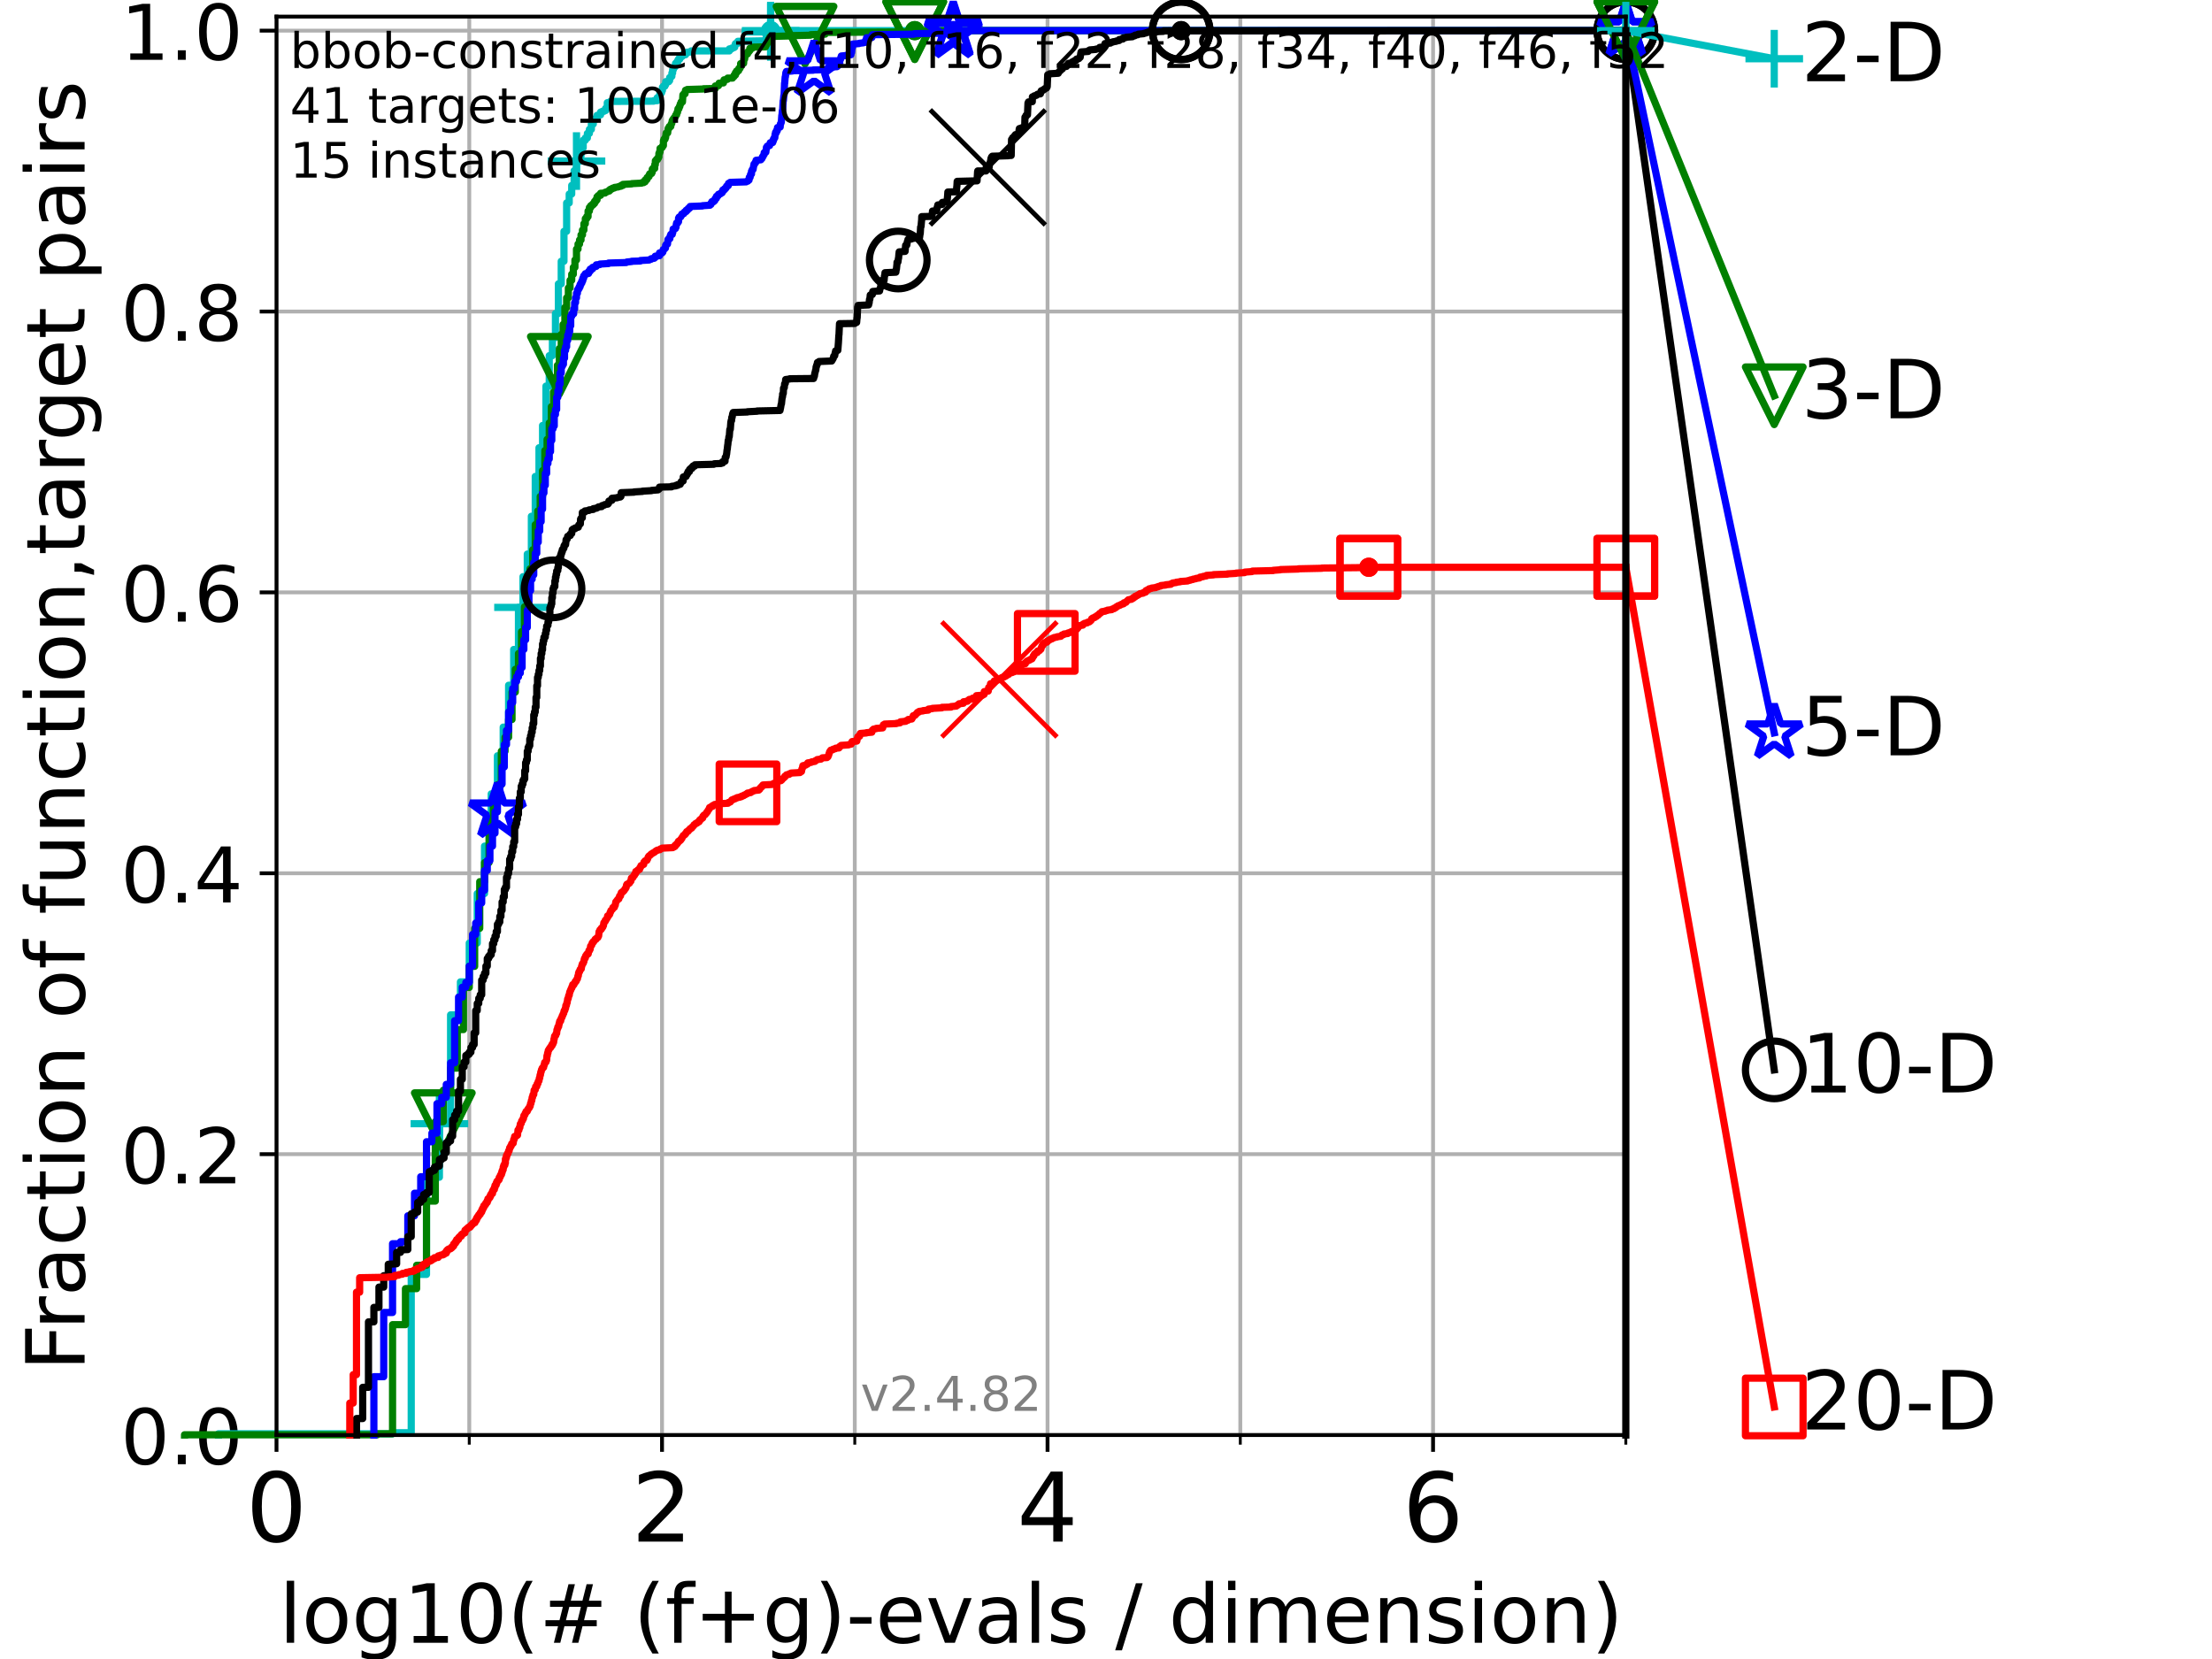 <?xml version="1.0" encoding="utf-8" standalone="no"?>
<!DOCTYPE svg PUBLIC "-//W3C//DTD SVG 1.1//EN"
  "http://www.w3.org/Graphics/SVG/1.1/DTD/svg11.dtd">
<!-- Created with matplotlib (https://matplotlib.org/) -->
<svg height="345.6pt" version="1.1" viewBox="0 0 460.8 345.6" width="460.8pt" xmlns="http://www.w3.org/2000/svg" xmlns:xlink="http://www.w3.org/1999/xlink">
 <defs>
  <style type="text/css">*{stroke-linecap:butt;stroke-linejoin:round;}</style>
 </defs>
 <g id="figure_1">
  <g id="patch_1">
   <path d="M 0 345.6 
L 460.8 345.6 
L 460.8 0 
L 0 0 
z
" style="fill:#ffffff;"/>
  </g>
  <g id="axes_1">
   <g id="patch_2">
    <path d="M 57.6 298.944 
L 338.688 298.944 
L 338.688 3.456 
L 57.6 3.456 
z
" style="fill:#ffffff;"/>
   </g>
   <g id="matplotlib.axis_1">
    <g id="xtick_1">
     <g id="line2d_1">
      <path clip-path="url(#pf9430cbab2)" d="M 57.6 298.944 
L 57.6 3.456 
" style="fill:none;stroke:#b0b0b0;stroke-linecap:square;stroke-width:0.8;"/>
     </g>
     <g id="line2d_2">
      <defs>
       <path d="M 0 0 
L 0 3.5 
" id="mcb129fff55" style="stroke:#000000;stroke-width:0.8;"/>
      </defs>
      <g>
       <use style="stroke:#000000;stroke-width:0.8;" x="57.6" xlink:href="#mcb129fff55" y="298.944"/>
      </g>
     </g>
     <g id="text_1">
      <!-- 0 -->
      <g transform="translate(51.237 321.141)scale(0.2 -0.2)">
       <defs>
        <path d="M 31.781 66.406 
Q 24.172 66.406 20.328 58.906 
Q 16.5 51.422 16.5 36.375 
Q 16.5 21.391 20.328 13.891 
Q 24.172 6.391 31.781 6.391 
Q 39.453 6.391 43.281 13.891 
Q 47.125 21.391 47.125 36.375 
Q 47.125 51.422 43.281 58.906 
Q 39.453 66.406 31.781 66.406 
z
M 31.781 74.219 
Q 44.047 74.219 50.516 64.516 
Q 56.984 54.828 56.984 36.375 
Q 56.984 17.969 50.516 8.266 
Q 44.047 -1.422 31.781 -1.422 
Q 19.531 -1.422 13.062 8.266 
Q 6.594 17.969 6.594 36.375 
Q 6.594 54.828 13.062 64.516 
Q 19.531 74.219 31.781 74.219 
z
" id="DejaVuSans-48"/>
       </defs>
       <use xlink:href="#DejaVuSans-48"/>
      </g>
     </g>
    </g>
    <g id="xtick_2">
     <g id="line2d_3">
      <path clip-path="url(#pf9430cbab2)" d="M 137.911 298.944 
L 137.911 3.456 
" style="fill:none;stroke:#b0b0b0;stroke-linecap:square;stroke-width:0.8;"/>
     </g>
     <g id="line2d_4">
      <g>
       <use style="stroke:#000000;stroke-width:0.8;" x="137.911" xlink:href="#mcb129fff55" y="298.944"/>
      </g>
     </g>
     <g id="text_2">
      <!-- 2 -->
      <g transform="translate(131.548 321.141)scale(0.2 -0.2)">
       <defs>
        <path d="M 19.188 8.297 
L 53.609 8.297 
L 53.609 0 
L 7.328 0 
L 7.328 8.297 
Q 12.938 14.109 22.625 23.891 
Q 32.328 33.688 34.812 36.531 
Q 39.547 41.844 41.422 45.531 
Q 43.312 49.219 43.312 52.781 
Q 43.312 58.594 39.234 62.25 
Q 35.156 65.922 28.609 65.922 
Q 23.969 65.922 18.812 64.312 
Q 13.672 62.703 7.812 59.422 
L 7.812 69.391 
Q 13.766 71.781 18.938 73 
Q 24.125 74.219 28.422 74.219 
Q 39.75 74.219 46.484 68.547 
Q 53.219 62.891 53.219 53.422 
Q 53.219 48.922 51.531 44.891 
Q 49.859 40.875 45.406 35.406 
Q 44.188 33.984 37.641 27.219 
Q 31.109 20.453 19.188 8.297 
z
" id="DejaVuSans-50"/>
       </defs>
       <use xlink:href="#DejaVuSans-50"/>
      </g>
     </g>
    </g>
    <g id="xtick_3">
     <g id="line2d_5">
      <path clip-path="url(#pf9430cbab2)" d="M 218.222 298.944 
L 218.222 3.456 
" style="fill:none;stroke:#b0b0b0;stroke-linecap:square;stroke-width:0.8;"/>
     </g>
     <g id="line2d_6">
      <g>
       <use style="stroke:#000000;stroke-width:0.8;" x="218.222" xlink:href="#mcb129fff55" y="298.944"/>
      </g>
     </g>
     <g id="text_3">
      <!-- 4 -->
      <g transform="translate(211.859 321.141)scale(0.2 -0.2)">
       <defs>
        <path d="M 37.797 64.312 
L 12.891 25.391 
L 37.797 25.391 
z
M 35.203 72.906 
L 47.609 72.906 
L 47.609 25.391 
L 58.016 25.391 
L 58.016 17.188 
L 47.609 17.188 
L 47.609 0 
L 37.797 0 
L 37.797 17.188 
L 4.891 17.188 
L 4.891 26.703 
z
" id="DejaVuSans-52"/>
       </defs>
       <use xlink:href="#DejaVuSans-52"/>
      </g>
     </g>
    </g>
    <g id="xtick_4">
     <g id="line2d_7">
      <path clip-path="url(#pf9430cbab2)" d="M 298.533 298.944 
L 298.533 3.456 
" style="fill:none;stroke:#b0b0b0;stroke-linecap:square;stroke-width:0.8;"/>
     </g>
     <g id="line2d_8">
      <g>
       <use style="stroke:#000000;stroke-width:0.8;" x="298.533" xlink:href="#mcb129fff55" y="298.944"/>
      </g>
     </g>
     <g id="text_4">
      <!-- 6 -->
      <g transform="translate(292.17 321.141)scale(0.2 -0.2)">
       <defs>
        <path d="M 33.016 40.375 
Q 26.375 40.375 22.484 35.828 
Q 18.609 31.297 18.609 23.391 
Q 18.609 15.531 22.484 10.953 
Q 26.375 6.391 33.016 6.391 
Q 39.656 6.391 43.531 10.953 
Q 47.406 15.531 47.406 23.391 
Q 47.406 31.297 43.531 35.828 
Q 39.656 40.375 33.016 40.375 
z
M 52.594 71.297 
L 52.594 62.312 
Q 48.875 64.062 45.094 64.984 
Q 41.312 65.922 37.594 65.922 
Q 27.828 65.922 22.672 59.328 
Q 17.531 52.734 16.797 39.406 
Q 19.672 43.656 24.016 45.922 
Q 28.375 48.188 33.594 48.188 
Q 44.578 48.188 50.953 41.516 
Q 57.328 34.859 57.328 23.391 
Q 57.328 12.156 50.688 5.359 
Q 44.047 -1.422 33.016 -1.422 
Q 20.359 -1.422 13.672 8.266 
Q 6.984 17.969 6.984 36.375 
Q 6.984 53.656 15.188 63.938 
Q 23.391 74.219 37.203 74.219 
Q 40.922 74.219 44.703 73.484 
Q 48.484 72.75 52.594 71.297 
z
" id="DejaVuSans-54"/>
       </defs>
       <use xlink:href="#DejaVuSans-54"/>
      </g>
     </g>
    </g>
    <g id="xtick_5">
     <g id="line2d_9">
      <path clip-path="url(#pf9430cbab2)" d="M 97.755 298.944 
L 97.755 3.456 
" style="fill:none;stroke:#b0b0b0;stroke-linecap:square;stroke-width:0.8;"/>
     </g>
     <g id="line2d_10">
      <defs>
       <path d="M 0 0 
L 0 2 
" id="mcea181b4ea" style="stroke:#000000;stroke-width:0.6;"/>
      </defs>
      <g>
       <use style="stroke:#000000;stroke-width:0.6;" x="97.755" xlink:href="#mcea181b4ea" y="298.944"/>
      </g>
     </g>
    </g>
    <g id="xtick_6">
     <g id="line2d_11">
      <path clip-path="url(#pf9430cbab2)" d="M 178.066 298.944 
L 178.066 3.456 
" style="fill:none;stroke:#b0b0b0;stroke-linecap:square;stroke-width:0.8;"/>
     </g>
     <g id="line2d_12">
      <g>
       <use style="stroke:#000000;stroke-width:0.6;" x="178.066" xlink:href="#mcea181b4ea" y="298.944"/>
      </g>
     </g>
    </g>
    <g id="xtick_7">
     <g id="line2d_13">
      <path clip-path="url(#pf9430cbab2)" d="M 258.377 298.944 
L 258.377 3.456 
" style="fill:none;stroke:#b0b0b0;stroke-linecap:square;stroke-width:0.8;"/>
     </g>
     <g id="line2d_14">
      <g>
       <use style="stroke:#000000;stroke-width:0.6;" x="258.377" xlink:href="#mcea181b4ea" y="298.944"/>
      </g>
     </g>
    </g>
    <g id="xtick_8">
     <g id="line2d_15">
      <path clip-path="url(#pf9430cbab2)" d="M 338.688 298.944 
L 338.688 3.456 
" style="fill:none;stroke:#b0b0b0;stroke-linecap:square;stroke-width:0.8;"/>
     </g>
     <g id="line2d_16">
      <g>
       <use style="stroke:#000000;stroke-width:0.6;" x="338.688" xlink:href="#mcea181b4ea" y="298.944"/>
      </g>
     </g>
    </g>
    <g id="text_5">
     <!-- log10(# (f+g)-evals / dimension) -->
     <g transform="translate(58.145 342.218)scale(0.17 -0.17)">
      <defs>
       <path d="M 9.422 75.984 
L 18.406 75.984 
L 18.406 0 
L 9.422 0 
z
" id="DejaVuSans-108"/>
       <path d="M 30.609 48.391 
Q 23.391 48.391 19.188 42.75 
Q 14.984 37.109 14.984 27.297 
Q 14.984 17.484 19.156 11.844 
Q 23.344 6.203 30.609 6.203 
Q 37.797 6.203 41.984 11.859 
Q 46.188 17.531 46.188 27.297 
Q 46.188 37.016 41.984 42.703 
Q 37.797 48.391 30.609 48.391 
z
M 30.609 56 
Q 42.328 56 49.016 48.375 
Q 55.719 40.766 55.719 27.297 
Q 55.719 13.875 49.016 6.219 
Q 42.328 -1.422 30.609 -1.422 
Q 18.844 -1.422 12.172 6.219 
Q 5.516 13.875 5.516 27.297 
Q 5.516 40.766 12.172 48.375 
Q 18.844 56 30.609 56 
z
" id="DejaVuSans-111"/>
       <path d="M 45.406 27.984 
Q 45.406 37.75 41.375 43.109 
Q 37.359 48.484 30.078 48.484 
Q 22.859 48.484 18.828 43.109 
Q 14.797 37.75 14.797 27.984 
Q 14.797 18.266 18.828 12.891 
Q 22.859 7.516 30.078 7.516 
Q 37.359 7.516 41.375 12.891 
Q 45.406 18.266 45.406 27.984 
z
M 54.391 6.781 
Q 54.391 -7.172 48.188 -13.984 
Q 42 -20.797 29.203 -20.797 
Q 24.469 -20.797 20.266 -20.094 
Q 16.062 -19.391 12.109 -17.922 
L 12.109 -9.188 
Q 16.062 -11.328 19.922 -12.344 
Q 23.781 -13.375 27.781 -13.375 
Q 36.625 -13.375 41.016 -8.766 
Q 45.406 -4.156 45.406 5.172 
L 45.406 9.625 
Q 42.625 4.781 38.281 2.391 
Q 33.938 0 27.875 0 
Q 17.828 0 11.672 7.656 
Q 5.516 15.328 5.516 27.984 
Q 5.516 40.672 11.672 48.328 
Q 17.828 56 27.875 56 
Q 33.938 56 38.281 53.609 
Q 42.625 51.219 45.406 46.391 
L 45.406 54.688 
L 54.391 54.688 
z
" id="DejaVuSans-103"/>
       <path d="M 12.406 8.297 
L 28.516 8.297 
L 28.516 63.922 
L 10.984 60.406 
L 10.984 69.391 
L 28.422 72.906 
L 38.281 72.906 
L 38.281 8.297 
L 54.391 8.297 
L 54.391 0 
L 12.406 0 
z
" id="DejaVuSans-49"/>
       <path d="M 31 75.875 
Q 24.469 64.656 21.281 53.656 
Q 18.109 42.672 18.109 31.391 
Q 18.109 20.125 21.312 9.062 
Q 24.516 -2 31 -13.188 
L 23.188 -13.188 
Q 15.875 -1.703 12.234 9.375 
Q 8.594 20.453 8.594 31.391 
Q 8.594 42.281 12.203 53.312 
Q 15.828 64.359 23.188 75.875 
z
" id="DejaVuSans-40"/>
       <path d="M 51.125 44 
L 36.922 44 
L 32.812 27.688 
L 47.125 27.688 
z
M 43.797 71.781 
L 38.719 51.516 
L 52.984 51.516 
L 58.109 71.781 
L 65.922 71.781 
L 60.891 51.516 
L 76.125 51.516 
L 76.125 44 
L 58.984 44 
L 54.984 27.688 
L 70.516 27.688 
L 70.516 20.219 
L 53.078 20.219 
L 48 0 
L 40.188 0 
L 45.219 20.219 
L 30.906 20.219 
L 25.875 0 
L 18.016 0 
L 23.094 20.219 
L 7.719 20.219 
L 7.719 27.688 
L 24.906 27.688 
L 29 44 
L 13.281 44 
L 13.281 51.516 
L 30.906 51.516 
L 35.891 71.781 
z
" id="DejaVuSans-35"/>
       <path id="DejaVuSans-32"/>
       <path d="M 37.109 75.984 
L 37.109 68.5 
L 28.516 68.5 
Q 23.688 68.5 21.797 66.547 
Q 19.922 64.594 19.922 59.516 
L 19.922 54.688 
L 34.719 54.688 
L 34.719 47.703 
L 19.922 47.703 
L 19.922 0 
L 10.891 0 
L 10.891 47.703 
L 2.297 47.703 
L 2.297 54.688 
L 10.891 54.688 
L 10.891 58.5 
Q 10.891 67.625 15.141 71.797 
Q 19.391 75.984 28.609 75.984 
z
" id="DejaVuSans-102"/>
       <path d="M 46 62.703 
L 46 35.5 
L 73.188 35.5 
L 73.188 27.203 
L 46 27.203 
L 46 0 
L 37.797 0 
L 37.797 27.203 
L 10.594 27.203 
L 10.594 35.5 
L 37.797 35.5 
L 37.797 62.703 
z
" id="DejaVuSans-43"/>
       <path d="M 8.016 75.875 
L 15.828 75.875 
Q 23.141 64.359 26.781 53.312 
Q 30.422 42.281 30.422 31.391 
Q 30.422 20.453 26.781 9.375 
Q 23.141 -1.703 15.828 -13.188 
L 8.016 -13.188 
Q 14.5 -2 17.703 9.062 
Q 20.906 20.125 20.906 31.391 
Q 20.906 42.672 17.703 53.656 
Q 14.5 64.656 8.016 75.875 
z
" id="DejaVuSans-41"/>
       <path d="M 4.891 31.391 
L 31.203 31.391 
L 31.203 23.391 
L 4.891 23.391 
z
" id="DejaVuSans-45"/>
       <path d="M 56.203 29.594 
L 56.203 25.203 
L 14.891 25.203 
Q 15.484 15.922 20.484 11.062 
Q 25.484 6.203 34.422 6.203 
Q 39.594 6.203 44.453 7.469 
Q 49.312 8.734 54.109 11.281 
L 54.109 2.781 
Q 49.266 0.734 44.188 -0.344 
Q 39.109 -1.422 33.891 -1.422 
Q 20.797 -1.422 13.156 6.188 
Q 5.516 13.812 5.516 26.812 
Q 5.516 40.234 12.766 48.109 
Q 20.016 56 32.328 56 
Q 43.359 56 49.781 48.891 
Q 56.203 41.797 56.203 29.594 
z
M 47.219 32.234 
Q 47.125 39.594 43.094 43.984 
Q 39.062 48.391 32.422 48.391 
Q 24.906 48.391 20.391 44.141 
Q 15.875 39.891 15.188 32.172 
z
" id="DejaVuSans-101"/>
       <path d="M 2.984 54.688 
L 12.5 54.688 
L 29.594 8.797 
L 46.688 54.688 
L 56.203 54.688 
L 35.688 0 
L 23.484 0 
z
" id="DejaVuSans-118"/>
       <path d="M 34.281 27.484 
Q 23.391 27.484 19.188 25 
Q 14.984 22.516 14.984 16.5 
Q 14.984 11.719 18.141 8.906 
Q 21.297 6.109 26.703 6.109 
Q 34.188 6.109 38.703 11.406 
Q 43.219 16.703 43.219 25.484 
L 43.219 27.484 
z
M 52.203 31.203 
L 52.203 0 
L 43.219 0 
L 43.219 8.297 
Q 40.141 3.328 35.547 0.953 
Q 30.953 -1.422 24.312 -1.422 
Q 15.922 -1.422 10.953 3.297 
Q 6 8.016 6 15.922 
Q 6 25.141 12.172 29.828 
Q 18.359 34.516 30.609 34.516 
L 43.219 34.516 
L 43.219 35.406 
Q 43.219 41.609 39.141 45 
Q 35.062 48.391 27.688 48.391 
Q 23 48.391 18.547 47.266 
Q 14.109 46.141 10.016 43.891 
L 10.016 52.203 
Q 14.938 54.109 19.578 55.047 
Q 24.219 56 28.609 56 
Q 40.484 56 46.344 49.844 
Q 52.203 43.703 52.203 31.203 
z
" id="DejaVuSans-97"/>
       <path d="M 44.281 53.078 
L 44.281 44.578 
Q 40.484 46.531 36.375 47.5 
Q 32.281 48.484 27.875 48.484 
Q 21.188 48.484 17.844 46.438 
Q 14.5 44.391 14.5 40.281 
Q 14.5 37.156 16.891 35.375 
Q 19.281 33.594 26.516 31.984 
L 29.594 31.297 
Q 39.156 29.25 43.188 25.516 
Q 47.219 21.781 47.219 15.094 
Q 47.219 7.469 41.188 3.016 
Q 35.156 -1.422 24.609 -1.422 
Q 20.219 -1.422 15.453 -0.562 
Q 10.688 0.297 5.422 2 
L 5.422 11.281 
Q 10.406 8.688 15.234 7.391 
Q 20.062 6.109 24.812 6.109 
Q 31.156 6.109 34.562 8.281 
Q 37.984 10.453 37.984 14.406 
Q 37.984 18.062 35.516 20.016 
Q 33.062 21.969 24.703 23.781 
L 21.578 24.516 
Q 13.234 26.266 9.516 29.906 
Q 5.812 33.547 5.812 39.891 
Q 5.812 47.609 11.281 51.797 
Q 16.75 56 26.812 56 
Q 31.781 56 36.172 55.266 
Q 40.578 54.547 44.281 53.078 
z
" id="DejaVuSans-115"/>
       <path d="M 25.391 72.906 
L 33.688 72.906 
L 8.297 -9.281 
L 0 -9.281 
z
" id="DejaVuSans-47"/>
       <path d="M 45.406 46.391 
L 45.406 75.984 
L 54.391 75.984 
L 54.391 0 
L 45.406 0 
L 45.406 8.203 
Q 42.578 3.328 38.25 0.953 
Q 33.938 -1.422 27.875 -1.422 
Q 17.969 -1.422 11.734 6.484 
Q 5.516 14.406 5.516 27.297 
Q 5.516 40.188 11.734 48.094 
Q 17.969 56 27.875 56 
Q 33.938 56 38.25 53.625 
Q 42.578 51.266 45.406 46.391 
z
M 14.797 27.297 
Q 14.797 17.391 18.875 11.75 
Q 22.953 6.109 30.078 6.109 
Q 37.203 6.109 41.297 11.75 
Q 45.406 17.391 45.406 27.297 
Q 45.406 37.203 41.297 42.844 
Q 37.203 48.484 30.078 48.484 
Q 22.953 48.484 18.875 42.844 
Q 14.797 37.203 14.797 27.297 
z
" id="DejaVuSans-100"/>
       <path d="M 9.422 54.688 
L 18.406 54.688 
L 18.406 0 
L 9.422 0 
z
M 9.422 75.984 
L 18.406 75.984 
L 18.406 64.594 
L 9.422 64.594 
z
" id="DejaVuSans-105"/>
       <path d="M 52 44.188 
Q 55.375 50.25 60.062 53.125 
Q 64.75 56 71.094 56 
Q 79.641 56 84.281 50.016 
Q 88.922 44.047 88.922 33.016 
L 88.922 0 
L 79.891 0 
L 79.891 32.719 
Q 79.891 40.578 77.094 44.375 
Q 74.312 48.188 68.609 48.188 
Q 61.625 48.188 57.562 43.547 
Q 53.516 38.922 53.516 30.906 
L 53.516 0 
L 44.484 0 
L 44.484 32.719 
Q 44.484 40.625 41.703 44.406 
Q 38.922 48.188 33.109 48.188 
Q 26.219 48.188 22.156 43.531 
Q 18.109 38.875 18.109 30.906 
L 18.109 0 
L 9.078 0 
L 9.078 54.688 
L 18.109 54.688 
L 18.109 46.188 
Q 21.188 51.219 25.484 53.609 
Q 29.781 56 35.688 56 
Q 41.656 56 45.828 52.969 
Q 50 49.953 52 44.188 
z
" id="DejaVuSans-109"/>
       <path d="M 54.891 33.016 
L 54.891 0 
L 45.906 0 
L 45.906 32.719 
Q 45.906 40.484 42.875 44.328 
Q 39.844 48.188 33.797 48.188 
Q 26.516 48.188 22.312 43.547 
Q 18.109 38.922 18.109 30.906 
L 18.109 0 
L 9.078 0 
L 9.078 54.688 
L 18.109 54.688 
L 18.109 46.188 
Q 21.344 51.125 25.703 53.562 
Q 30.078 56 35.797 56 
Q 45.219 56 50.047 50.172 
Q 54.891 44.344 54.891 33.016 
z
" id="DejaVuSans-110"/>
      </defs>
      <use xlink:href="#DejaVuSans-108"/>
      <use x="27.783" xlink:href="#DejaVuSans-111"/>
      <use x="88.965" xlink:href="#DejaVuSans-103"/>
      <use x="152.441" xlink:href="#DejaVuSans-49"/>
      <use x="216.064" xlink:href="#DejaVuSans-48"/>
      <use x="279.688" xlink:href="#DejaVuSans-40"/>
      <use x="318.701" xlink:href="#DejaVuSans-35"/>
      <use x="402.49" xlink:href="#DejaVuSans-32"/>
      <use x="434.277" xlink:href="#DejaVuSans-40"/>
      <use x="473.291" xlink:href="#DejaVuSans-102"/>
      <use x="508.496" xlink:href="#DejaVuSans-43"/>
      <use x="592.285" xlink:href="#DejaVuSans-103"/>
      <use x="655.762" xlink:href="#DejaVuSans-41"/>
      <use x="694.775" xlink:href="#DejaVuSans-45"/>
      <use x="730.859" xlink:href="#DejaVuSans-101"/>
      <use x="792.383" xlink:href="#DejaVuSans-118"/>
      <use x="851.562" xlink:href="#DejaVuSans-97"/>
      <use x="912.842" xlink:href="#DejaVuSans-108"/>
      <use x="940.625" xlink:href="#DejaVuSans-115"/>
      <use x="992.725" xlink:href="#DejaVuSans-32"/>
      <use x="1024.512" xlink:href="#DejaVuSans-47"/>
      <use x="1058.203" xlink:href="#DejaVuSans-32"/>
      <use x="1089.99" xlink:href="#DejaVuSans-100"/>
      <use x="1153.467" xlink:href="#DejaVuSans-105"/>
      <use x="1181.25" xlink:href="#DejaVuSans-109"/>
      <use x="1278.662" xlink:href="#DejaVuSans-101"/>
      <use x="1340.186" xlink:href="#DejaVuSans-110"/>
      <use x="1403.564" xlink:href="#DejaVuSans-115"/>
      <use x="1455.664" xlink:href="#DejaVuSans-105"/>
      <use x="1483.447" xlink:href="#DejaVuSans-111"/>
      <use x="1544.629" xlink:href="#DejaVuSans-110"/>
      <use x="1608.008" xlink:href="#DejaVuSans-41"/>
     </g>
    </g>
   </g>
   <g id="matplotlib.axis_2">
    <g id="ytick_1">
     <g id="line2d_17">
      <path clip-path="url(#pf9430cbab2)" d="M 57.6 298.944 
L 338.688 298.944 
" style="fill:none;stroke:#b0b0b0;stroke-linecap:square;stroke-width:0.8;"/>
     </g>
     <g id="line2d_18">
      <defs>
       <path d="M 0 0 
L -3.5 0 
" id="m5244a34293" style="stroke:#000000;stroke-width:0.8;"/>
      </defs>
      <g>
       <use style="stroke:#000000;stroke-width:0.8;" x="57.6" xlink:href="#m5244a34293" y="298.944"/>
      </g>
     </g>
     <g id="text_6">
      <!-- 0.0 -->
      <g transform="translate(25.155 305.023)scale(0.16 -0.16)">
       <defs>
        <path d="M 10.688 12.406 
L 21 12.406 
L 21 0 
L 10.688 0 
z
" id="DejaVuSans-46"/>
       </defs>
       <use xlink:href="#DejaVuSans-48"/>
       <use x="63.623" xlink:href="#DejaVuSans-46"/>
       <use x="95.41" xlink:href="#DejaVuSans-48"/>
      </g>
     </g>
    </g>
    <g id="ytick_2">
     <g id="line2d_19">
      <path clip-path="url(#pf9430cbab2)" d="M 57.6 240.432 
L 338.688 240.432 
" style="fill:none;stroke:#b0b0b0;stroke-linecap:square;stroke-width:0.8;"/>
     </g>
     <g id="line2d_20">
      <g>
       <use style="stroke:#000000;stroke-width:0.8;" x="57.6" xlink:href="#m5244a34293" y="240.432"/>
      </g>
     </g>
     <g id="text_7">
      <!-- 0.2 -->
      <g transform="translate(25.155 246.51)scale(0.16 -0.16)">
       <use xlink:href="#DejaVuSans-48"/>
       <use x="63.623" xlink:href="#DejaVuSans-46"/>
       <use x="95.41" xlink:href="#DejaVuSans-50"/>
      </g>
     </g>
    </g>
    <g id="ytick_3">
     <g id="line2d_21">
      <path clip-path="url(#pf9430cbab2)" d="M 57.6 181.919 
L 338.688 181.919 
" style="fill:none;stroke:#b0b0b0;stroke-linecap:square;stroke-width:0.8;"/>
     </g>
     <g id="line2d_22">
      <g>
       <use style="stroke:#000000;stroke-width:0.8;" x="57.6" xlink:href="#m5244a34293" y="181.919"/>
      </g>
     </g>
     <g id="text_8">
      <!-- 0.4 -->
      <g transform="translate(25.155 187.998)scale(0.16 -0.16)">
       <use xlink:href="#DejaVuSans-48"/>
       <use x="63.623" xlink:href="#DejaVuSans-46"/>
       <use x="95.41" xlink:href="#DejaVuSans-52"/>
      </g>
     </g>
    </g>
    <g id="ytick_4">
     <g id="line2d_23">
      <path clip-path="url(#pf9430cbab2)" d="M 57.6 123.407 
L 338.688 123.407 
" style="fill:none;stroke:#b0b0b0;stroke-linecap:square;stroke-width:0.8;"/>
     </g>
     <g id="line2d_24">
      <g>
       <use style="stroke:#000000;stroke-width:0.8;" x="57.6" xlink:href="#m5244a34293" y="123.407"/>
      </g>
     </g>
     <g id="text_9">
      <!-- 0.6 -->
      <g transform="translate(25.155 129.485)scale(0.16 -0.16)">
       <use xlink:href="#DejaVuSans-48"/>
       <use x="63.623" xlink:href="#DejaVuSans-46"/>
       <use x="95.41" xlink:href="#DejaVuSans-54"/>
      </g>
     </g>
    </g>
    <g id="ytick_5">
     <g id="line2d_25">
      <path clip-path="url(#pf9430cbab2)" d="M 57.6 64.894 
L 338.688 64.894 
" style="fill:none;stroke:#b0b0b0;stroke-linecap:square;stroke-width:0.8;"/>
     </g>
     <g id="line2d_26">
      <g>
       <use style="stroke:#000000;stroke-width:0.8;" x="57.6" xlink:href="#m5244a34293" y="64.894"/>
      </g>
     </g>
     <g id="text_10">
      <!-- 0.8 -->
      <g transform="translate(25.155 70.973)scale(0.16 -0.16)">
       <defs>
        <path d="M 31.781 34.625 
Q 24.75 34.625 20.719 30.859 
Q 16.703 27.094 16.703 20.516 
Q 16.703 13.922 20.719 10.156 
Q 24.75 6.391 31.781 6.391 
Q 38.812 6.391 42.859 10.172 
Q 46.922 13.969 46.922 20.516 
Q 46.922 27.094 42.891 30.859 
Q 38.875 34.625 31.781 34.625 
z
M 21.922 38.812 
Q 15.578 40.375 12.031 44.719 
Q 8.5 49.078 8.5 55.328 
Q 8.5 64.062 14.719 69.141 
Q 20.953 74.219 31.781 74.219 
Q 42.672 74.219 48.875 69.141 
Q 55.078 64.062 55.078 55.328 
Q 55.078 49.078 51.531 44.719 
Q 48 40.375 41.703 38.812 
Q 48.828 37.156 52.797 32.312 
Q 56.781 27.484 56.781 20.516 
Q 56.781 9.906 50.312 4.234 
Q 43.844 -1.422 31.781 -1.422 
Q 19.734 -1.422 13.25 4.234 
Q 6.781 9.906 6.781 20.516 
Q 6.781 27.484 10.781 32.312 
Q 14.797 37.156 21.922 38.812 
z
M 18.312 54.391 
Q 18.312 48.734 21.844 45.562 
Q 25.391 42.391 31.781 42.391 
Q 38.141 42.391 41.719 45.562 
Q 45.312 48.734 45.312 54.391 
Q 45.312 60.062 41.719 63.234 
Q 38.141 66.406 31.781 66.406 
Q 25.391 66.406 21.844 63.234 
Q 18.312 60.062 18.312 54.391 
z
" id="DejaVuSans-56"/>
       </defs>
       <use xlink:href="#DejaVuSans-48"/>
       <use x="63.623" xlink:href="#DejaVuSans-46"/>
       <use x="95.41" xlink:href="#DejaVuSans-56"/>
      </g>
     </g>
    </g>
    <g id="ytick_6">
     <g id="line2d_27">
      <path clip-path="url(#pf9430cbab2)" d="M 57.6 6.382 
L 338.688 6.382 
" style="fill:none;stroke:#b0b0b0;stroke-linecap:square;stroke-width:0.8;"/>
     </g>
     <g id="line2d_28">
      <g>
       <use style="stroke:#000000;stroke-width:0.8;" x="57.6" xlink:href="#m5244a34293" y="6.382"/>
      </g>
     </g>
     <g id="text_11">
      <!-- 1.0 -->
      <g transform="translate(25.155 12.46)scale(0.16 -0.16)">
       <use xlink:href="#DejaVuSans-49"/>
       <use x="63.623" xlink:href="#DejaVuSans-46"/>
       <use x="95.41" xlink:href="#DejaVuSans-48"/>
      </g>
     </g>
    </g>
    <g id="text_12">
     <!-- Fraction of function,target pairs -->
     <g transform="translate(17.62 285.585)rotate(-90)scale(0.17 -0.17)">
      <defs>
       <path d="M 9.812 72.906 
L 51.703 72.906 
L 51.703 64.594 
L 19.672 64.594 
L 19.672 43.109 
L 48.578 43.109 
L 48.578 34.812 
L 19.672 34.812 
L 19.672 0 
L 9.812 0 
z
" id="DejaVuSans-70"/>
       <path d="M 41.109 46.297 
Q 39.594 47.172 37.812 47.578 
Q 36.031 48 33.891 48 
Q 26.266 48 22.188 43.047 
Q 18.109 38.094 18.109 28.812 
L 18.109 0 
L 9.078 0 
L 9.078 54.688 
L 18.109 54.688 
L 18.109 46.188 
Q 20.953 51.172 25.484 53.578 
Q 30.031 56 36.531 56 
Q 37.453 56 38.578 55.875 
Q 39.703 55.766 41.062 55.516 
z
" id="DejaVuSans-114"/>
       <path d="M 48.781 52.594 
L 48.781 44.188 
Q 44.969 46.297 41.141 47.344 
Q 37.312 48.391 33.406 48.391 
Q 24.656 48.391 19.812 42.844 
Q 14.984 37.312 14.984 27.297 
Q 14.984 17.281 19.812 11.734 
Q 24.656 6.203 33.406 6.203 
Q 37.312 6.203 41.141 7.25 
Q 44.969 8.297 48.781 10.406 
L 48.781 2.094 
Q 45.016 0.344 40.984 -0.531 
Q 36.969 -1.422 32.422 -1.422 
Q 20.062 -1.422 12.781 6.344 
Q 5.516 14.109 5.516 27.297 
Q 5.516 40.672 12.859 48.328 
Q 20.219 56 33.016 56 
Q 37.156 56 41.109 55.141 
Q 45.062 54.297 48.781 52.594 
z
" id="DejaVuSans-99"/>
       <path d="M 18.312 70.219 
L 18.312 54.688 
L 36.812 54.688 
L 36.812 47.703 
L 18.312 47.703 
L 18.312 18.016 
Q 18.312 11.328 20.141 9.422 
Q 21.969 7.516 27.594 7.516 
L 36.812 7.516 
L 36.812 0 
L 27.594 0 
Q 17.188 0 13.234 3.875 
Q 9.281 7.766 9.281 18.016 
L 9.281 47.703 
L 2.688 47.703 
L 2.688 54.688 
L 9.281 54.688 
L 9.281 70.219 
z
" id="DejaVuSans-116"/>
       <path d="M 8.5 21.578 
L 8.5 54.688 
L 17.484 54.688 
L 17.484 21.922 
Q 17.484 14.156 20.5 10.266 
Q 23.531 6.391 29.594 6.391 
Q 36.859 6.391 41.078 11.031 
Q 45.312 15.672 45.312 23.688 
L 45.312 54.688 
L 54.297 54.688 
L 54.297 0 
L 45.312 0 
L 45.312 8.406 
Q 42.047 3.422 37.719 1 
Q 33.406 -1.422 27.688 -1.422 
Q 18.266 -1.422 13.375 4.438 
Q 8.5 10.297 8.5 21.578 
z
M 31.109 56 
z
" id="DejaVuSans-117"/>
       <path d="M 11.719 12.406 
L 22.016 12.406 
L 22.016 4 
L 14.016 -11.625 
L 7.719 -11.625 
L 11.719 4 
z
" id="DejaVuSans-44"/>
       <path d="M 18.109 8.203 
L 18.109 -20.797 
L 9.078 -20.797 
L 9.078 54.688 
L 18.109 54.688 
L 18.109 46.391 
Q 20.953 51.266 25.266 53.625 
Q 29.594 56 35.594 56 
Q 45.562 56 51.781 48.094 
Q 58.016 40.188 58.016 27.297 
Q 58.016 14.406 51.781 6.484 
Q 45.562 -1.422 35.594 -1.422 
Q 29.594 -1.422 25.266 0.953 
Q 20.953 3.328 18.109 8.203 
z
M 48.688 27.297 
Q 48.688 37.203 44.609 42.844 
Q 40.531 48.484 33.406 48.484 
Q 26.266 48.484 22.188 42.844 
Q 18.109 37.203 18.109 27.297 
Q 18.109 17.391 22.188 11.75 
Q 26.266 6.109 33.406 6.109 
Q 40.531 6.109 44.609 11.75 
Q 48.688 17.391 48.688 27.297 
z
" id="DejaVuSans-112"/>
      </defs>
      <use xlink:href="#DejaVuSans-70"/>
      <use x="50.27" xlink:href="#DejaVuSans-114"/>
      <use x="91.383" xlink:href="#DejaVuSans-97"/>
      <use x="152.662" xlink:href="#DejaVuSans-99"/>
      <use x="207.643" xlink:href="#DejaVuSans-116"/>
      <use x="246.852" xlink:href="#DejaVuSans-105"/>
      <use x="274.635" xlink:href="#DejaVuSans-111"/>
      <use x="335.816" xlink:href="#DejaVuSans-110"/>
      <use x="399.195" xlink:href="#DejaVuSans-32"/>
      <use x="430.982" xlink:href="#DejaVuSans-111"/>
      <use x="492.164" xlink:href="#DejaVuSans-102"/>
      <use x="527.369" xlink:href="#DejaVuSans-32"/>
      <use x="559.156" xlink:href="#DejaVuSans-102"/>
      <use x="594.361" xlink:href="#DejaVuSans-117"/>
      <use x="657.74" xlink:href="#DejaVuSans-110"/>
      <use x="721.119" xlink:href="#DejaVuSans-99"/>
      <use x="776.1" xlink:href="#DejaVuSans-116"/>
      <use x="815.309" xlink:href="#DejaVuSans-105"/>
      <use x="843.092" xlink:href="#DejaVuSans-111"/>
      <use x="904.273" xlink:href="#DejaVuSans-110"/>
      <use x="967.652" xlink:href="#DejaVuSans-44"/>
      <use x="999.439" xlink:href="#DejaVuSans-116"/>
      <use x="1038.648" xlink:href="#DejaVuSans-97"/>
      <use x="1099.928" xlink:href="#DejaVuSans-114"/>
      <use x="1139.291" xlink:href="#DejaVuSans-103"/>
      <use x="1202.768" xlink:href="#DejaVuSans-101"/>
      <use x="1264.291" xlink:href="#DejaVuSans-116"/>
      <use x="1303.5" xlink:href="#DejaVuSans-32"/>
      <use x="1335.287" xlink:href="#DejaVuSans-112"/>
      <use x="1398.764" xlink:href="#DejaVuSans-97"/>
      <use x="1460.043" xlink:href="#DejaVuSans-105"/>
      <use x="1487.826" xlink:href="#DejaVuSans-114"/>
      <use x="1528.939" xlink:href="#DejaVuSans-115"/>
     </g>
    </g>
   </g>
   <g id="line2d_29">
    <defs>
     <path d="M 0 1.5 
C 0.398 1.5 0.779 1.342 1.061 1.061 
C 1.342 0.779 1.5 0.398 1.5 0 
C 1.5 -0.398 1.342 -0.779 1.061 -1.061 
C 0.779 -1.342 0.398 -1.5 0 -1.5 
C -0.398 -1.5 -0.779 -1.342 -1.061 -1.061 
C -1.342 -0.779 -1.5 -0.398 -1.5 0 
C -1.5 0.398 -1.342 0.779 -1.061 1.061 
C -0.779 1.342 -0.398 1.5 0 1.5 
z
" id="m7d3340700a" style="stroke:#00bfbf;"/>
    </defs>
    <g>
     <use style="fill:#00bfbf;stroke:#00bfbf;" x="160.538" xlink:href="#m7d3340700a" y="6.382"/>
     <use style="fill:#00bfbf;stroke:#00bfbf;" x="160.538" xlink:href="#m7d3340700a" y="6.382"/>
    </g>
   </g>
   <g id="line2d_30">
    <path d="M 45.512 298.944 
L 45.512 298.68 
L 81.776 298.68 
L 81.776 298.468 
L 85.667 298.468 
L 85.667 265.486 
L 88.847 265.486 
L 88.847 245.241 
L 91.535 245.241 
L 91.535 234.089 
L 93.864 234.089 
L 93.864 211.413 
L 95.918 211.413 
L 95.918 204.542 
L 97.755 204.542 
L 97.755 196.455 
L 99.418 196.455 
L 99.418 186.148 
L 100.935 186.148 
L 100.935 176.263 
L 102.331 176.263 
L 102.331 165.375 
L 103.623 165.375 
L 103.623 157.446 
L 104.826 157.446 
L 104.826 151.474 
L 105.952 151.474 
L 105.952 142.752 
L 107.009 142.752 
L 107.009 135.299 
L 108.006 135.299 
L 108.006 126.525 
L 108.949 126.525 
L 108.949 120.129 
L 109.843 120.129 
L 109.843 115.425 
L 110.694 115.425 
L 110.694 107.55 
L 111.506 107.55 
L 111.506 99.251 
L 112.281 99.251 
L 112.281 93.278 
L 113.023 93.278 
L 113.023 88.627 
L 113.735 88.627 
L 113.735 80.434 
L 114.419 80.434 
L 114.419 74.091 
L 115.077 74.091 
L 115.077 70.338 
L 115.711 70.338 
L 115.711 65.317 
L 116.323 65.317 
L 116.323 59.133 
L 116.914 59.133 
L 116.914 54.428 
L 117.486 54.428 
L 117.486 48.191 
L 118.04 48.191 
L 118.04 42.271 
L 118.577 42.271 
L 118.577 40.421 
L 119.097 40.421 
L 119.097 38.624 
L 119.603 38.624 
L 119.603 35.559 
L 120.094 35.559 
L 120.094 33.55 
L 120.572 33.55 
L 120.572 32.493 
L 121.037 32.493 
L 121.037 30.801 
L 121.49 30.801 
L 121.49 29.216 
L 121.931 29.216 
L 121.931 28.74 
L 122.362 28.74 
L 122.362 27.789 
L 122.782 27.789 
L 122.782 26.943 
L 123.193 26.943 
L 123.193 25.833 
L 123.594 25.833 
L 123.594 24.829 
L 124.369 24.776 
L 124.369 24.036 
L 125.111 23.93 
L 125.111 23.349 
L 125.471 23.349 
L 125.471 23.19 
L 125.823 23.19 
L 125.823 23.032 
L 126.168 23.032 
L 126.168 22.556 
L 126.507 22.556 
L 126.507 21.393 
L 127.165 21.287 
L 127.165 21.129 
L 136.17 21.076 
L 136.17 20.97 
L 136.924 20.97 
L 136.924 20.336 
L 137.469 20.336 
L 137.469 19.332 
L 137.823 19.332 
L 137.823 18.856 
L 137.998 18.856 
L 137.998 18.169 
L 138.171 18.169 
L 138.171 17.957 
L 138.511 17.957 
L 138.511 17.64 
L 138.678 17.64 
L 138.678 17.006 
L 139.334 17.006 
L 139.334 16.794 
L 139.494 16.794 
L 139.494 16.16 
L 139.809 16.054 
L 139.809 15.896 
L 139.965 15.896 
L 139.965 15.209 
L 140.119 15.209 
L 140.119 14.522 
L 140.272 14.522 
L 140.272 13.993 
L 140.574 13.993 
L 140.574 13.782 
L 140.723 13.782 
L 140.723 13.2 
L 140.871 13.2 
L 140.871 13.042 
L 141.163 12.989 
L 141.163 12.619 
L 141.307 12.619 
L 141.307 12.354 
L 141.592 12.354 
L 141.592 11.879 
L 142.01 11.826 
L 142.01 11.72 
L 142.148 11.72 
L 142.148 11.403 
L 142.818 11.403 
L 142.818 11.086 
L 143.08 11.086 
L 143.08 10.874 
L 143.965 10.822 
L 143.965 10.61 
L 151.936 10.61 
L 151.936 10.187 
L 152.398 10.187 
L 152.398 10.029 
L 152.922 9.923 
L 152.922 9.817 
L 153.069 9.817 
L 153.142 9.236 
L 153.215 9.236 
L 153.215 9.077 
L 153.715 9.024 
L 153.715 8.602 
L 159.507 8.496 
L 159.608 7.914 
L 159.758 7.914 
L 159.758 7.492 
L 160.055 7.492 
L 160.152 7.227 
L 160.201 7.227 
L 160.298 6.804 
L 160.394 6.804 
L 160.394 6.646 
L 160.538 6.646 
L 160.538 6.382 
L 338.688 6.382 
L 338.688 6.382 
" style="fill:none;stroke:#00bfbf;stroke-linecap:square;stroke-width:1.5;"/>
   </g>
   <g id="line2d_31">
    <defs>
     <path d="M -6 0 
L 6 0 
M 0 6 
L 0 -6 
" id="m44dadddd8b" style="stroke:#00bfbf;stroke-width:1.5;"/>
    </defs>
    <g>
     <use style="fill-opacity:0;stroke:#00bfbf;stroke-width:1.5;" x="91.535" xlink:href="#m44dadddd8b" y="234.089"/>
     <use style="fill-opacity:0;stroke:#00bfbf;stroke-width:1.5;" x="108.949" xlink:href="#m44dadddd8b" y="126.525"/>
     <use style="fill-opacity:0;stroke:#00bfbf;stroke-width:1.5;" x="120.094" xlink:href="#m44dadddd8b" y="33.55"/>
     <use style="fill-opacity:0;stroke:#00bfbf;stroke-width:1.5;" x="160.538" xlink:href="#m44dadddd8b" y="6.646"/>
     <use style="fill-opacity:0;stroke:#00bfbf;stroke-width:1.5;" x="160.538" xlink:href="#m44dadddd8b" y="6.382"/>
     <use style="fill-opacity:0;stroke:#00bfbf;stroke-width:1.5;" x="338.688" xlink:href="#m44dadddd8b" y="6.382"/>
    </g>
   </g>
   <g id="line2d_32">
    <path style="fill:none;stroke:#00bfbf;stroke-linecap:square;stroke-width:1.5;"/>
    <g/>
   </g>
   <g id="line2d_33">
    <defs>
     <path d="M 0 1.5 
C 0.398 1.5 0.779 1.342 1.061 1.061 
C 1.342 0.779 1.5 0.398 1.5 0 
C 1.5 -0.398 1.342 -0.779 1.061 -1.061 
C 0.779 -1.342 0.398 -1.5 0 -1.5 
C -0.398 -1.5 -0.779 -1.342 -1.061 -1.061 
C -1.342 -0.779 -1.5 -0.398 -1.5 0 
C -1.5 0.398 -1.342 0.779 -1.061 1.061 
C -0.779 1.342 -0.398 1.5 0 1.5 
z
" id="mf8aff90ea2" style="stroke:#008000;"/>
    </defs>
    <g>
     <use style="fill:#008000;stroke:#008000;" x="190.557" xlink:href="#mf8aff90ea2" y="6.382"/>
     <use style="fill:#008000;stroke:#008000;" x="190.557" xlink:href="#mf8aff90ea2" y="6.382"/>
    </g>
   </g>
   <g id="line2d_34">
    <path d="M 38.441 298.944 
L 38.441 298.891 
L 78.596 298.891 
L 78.596 298.68 
L 81.776 298.68 
L 81.776 275.951 
L 84.464 275.951 
L 84.464 268.446 
L 86.793 268.446 
L 86.793 263.583 
L 88.847 263.583 
L 88.847 250.21 
L 90.684 250.21 
L 90.684 233.666 
L 92.347 233.666 
L 92.347 227.112 
L 93.864 227.112 
L 93.864 222.513 
L 95.26 222.513 
L 95.26 214.479 
L 96.552 214.479 
L 96.552 205.705 
L 97.755 205.705 
L 97.755 201.317 
L 98.881 201.317 
L 98.881 193.389 
L 99.938 193.389 
L 99.938 183.663 
L 100.935 183.663 
L 100.935 179.699 
L 101.878 179.699 
L 101.878 170.925 
L 102.772 170.925 
L 102.772 167.331 
L 103.623 167.331 
L 103.623 163.472 
L 104.435 163.472 
L 104.435 156.495 
L 105.21 156.495 
L 105.21 153.588 
L 105.952 153.588 
L 105.952 149.888 
L 106.664 149.888 
L 106.664 144.179 
L 107.348 144.179 
L 107.348 139.422 
L 108.006 139.422 
L 108.006 136.145 
L 108.64 136.145 
L 108.64 131.599 
L 109.252 131.599 
L 109.252 126.419 
L 109.843 126.419 
L 109.843 121.187 
L 110.415 121.187 
L 110.415 118.491 
L 110.969 118.491 
L 110.969 114.527 
L 111.506 114.527 
L 111.506 109.294 
L 112.026 109.294 
L 112.026 106.44 
L 112.532 106.44 
L 112.532 103.427 
L 113.023 103.427 
L 113.023 98.035 
L 113.501 98.035 
L 113.501 93.86 
L 113.966 93.86 
L 113.966 91.534 
L 114.419 91.534 
L 114.419 88.098 
L 114.86 88.098 
L 114.86 84.715 
L 115.291 84.715 
L 115.291 81.65 
L 115.711 81.65 
L 115.711 78.584 
L 116.122 78.584 
L 116.122 76.1 
L 116.523 76.1 
L 116.523 72.611 
L 116.914 72.611 
L 116.914 69.651 
L 117.298 69.651 
L 117.298 67.59 
L 117.673 67.59 
L 117.673 64.048 
L 118.04 64.048 
L 118.04 62.04 
L 118.4 62.04 
L 118.4 59.978 
L 118.752 59.978 
L 118.752 58.393 
L 119.097 58.393 
L 119.097 57.124 
L 119.436 57.124 
L 119.436 55.697 
L 119.768 55.697 
L 119.768 54.164 
L 120.094 54.164 
L 120.094 51.891 
L 120.414 51.891 
L 120.414 50.834 
L 120.728 50.834 
L 120.728 49.988 
L 121.037 49.988 
L 121.037 48.931 
L 121.34 48.931 
L 121.34 47.927 
L 121.638 47.927 
L 121.638 46.606 
L 121.931 46.606 
L 121.931 45.549 
L 122.22 45.549 
L 122.22 45.126 
L 122.503 45.126 
L 122.503 43.963 
L 122.782 43.963 
L 122.782 43.223 
L 123.057 43.223 
L 123.057 42.853 
L 123.327 42.853 
L 123.327 42.641 
L 123.594 42.641 
L 123.594 42.377 
L 123.856 42.377 
L 123.856 41.954 
L 124.114 41.954 
L 124.114 41.637 
L 124.369 41.637 
L 124.369 41.003 
L 124.62 41.003 
L 124.62 40.739 
L 125.111 40.686 
L 125.111 40.263 
L 126.054 40.21 
L 126.054 40.051 
L 126.507 39.946 
L 126.507 39.893 
L 126.948 39.787 
L 126.948 39.576 
L 127.165 39.576 
L 127.165 39.417 
L 127.59 39.311 
L 127.59 39.206 
L 128.006 39.153 
L 128.006 39.047 
L 128.808 38.941 
L 128.808 38.889 
L 129.386 38.783 
L 129.386 38.624 
L 129.761 38.624 
L 129.761 38.413 
L 131.607 38.307 
L 131.607 38.254 
L 133.652 38.149 
L 133.726 38.043 
L 134.092 38.043 
L 134.092 37.884 
L 134.379 37.884 
L 134.379 37.514 
L 134.661 37.514 
L 134.661 37.356 
L 134.801 37.356 
L 134.801 36.986 
L 135.077 36.88 
L 135.077 36.774 
L 135.213 36.774 
L 135.213 36.457 
L 135.348 36.457 
L 135.348 36.193 
L 135.747 36.14 
L 135.747 35.876 
L 135.879 35.876 
L 135.879 35.241 
L 136.009 35.241 
L 136.009 35.083 
L 136.393 35.083 
L 136.393 34.29 
L 136.52 34.29 
L 136.52 33.497 
L 136.77 33.497 
L 136.77 33.18 
L 137.016 33.18 
L 137.016 32.969 
L 137.138 32.969 
L 137.138 32.704 
L 137.259 32.704 
L 137.259 31.964 
L 137.38 31.964 
L 137.38 31.647 
L 137.499 31.647 
L 137.499 30.907 
L 137.853 30.801 
L 137.853 30.696 
L 137.969 30.696 
L 137.969 30.484 
L 138.084 30.484 
L 138.084 30.326 
L 138.199 30.326 
L 138.199 29.321 
L 138.313 29.321 
L 138.313 29.004 
L 138.539 29.004 
L 138.539 28.687 
L 138.651 28.687 
L 138.762 27.736 
L 139.091 27.683 
L 139.199 26.731 
L 139.414 26.679 
L 139.414 26.361 
L 139.731 26.361 
L 139.835 25.78 
L 139.939 25.727 
L 140.042 25.093 
L 140.145 25.093 
L 140.247 24.776 
L 140.348 24.776 
L 140.449 24.512 
L 140.649 24.406 
L 140.748 23.983 
L 140.944 23.93 
L 141.042 23.402 
L 141.139 23.402 
L 141.235 22.662 
L 141.426 22.662 
L 141.521 22.186 
L 141.615 22.186 
L 141.709 21.657 
L 141.802 21.657 
L 141.895 21.234 
L 142.17 21.234 
L 142.261 19.754 
L 142.442 19.702 
L 142.442 19.543 
L 142.708 19.543 
L 142.797 18.803 
L 143.144 18.697 
L 143.144 18.644 
L 146.538 18.539 
L 146.538 18.486 
L 149.012 18.433 
L 149.012 17.904 
L 149.676 17.852 
L 149.676 17.64 
L 149.794 17.64 
L 149.794 17.323 
L 150.711 17.27 
L 150.711 16.953 
L 150.822 16.953 
L 150.822 16.636 
L 151.528 16.53 
L 151.582 16.266 
L 152.612 16.266 
L 152.662 16.054 
L 152.91 15.949 
L 152.91 15.684 
L 153.203 15.632 
L 153.203 15.156 
L 153.443 15.156 
L 153.443 14.786 
L 153.867 14.733 
L 153.914 14.257 
L 154.144 14.257 
L 154.144 13.993 
L 154.281 13.993 
L 154.281 13.253 
L 154.906 13.2 
L 154.972 12.302 
L 155.124 12.302 
L 155.232 11.509 
L 155.297 11.509 
L 155.297 11.297 
L 155.721 11.244 
L 155.742 10.822 
L 156.032 10.769 
L 156.114 10.557 
L 156.196 10.557 
L 156.196 10.082 
L 156.678 10.082 
L 156.757 9.817 
L 159.457 9.764 
L 159.558 9.342 
L 159.692 9.342 
L 159.692 9.077 
L 159.923 8.972 
L 159.956 8.813 
L 160.12 8.76 
L 160.12 8.179 
L 160.282 8.073 
L 160.346 7.756 
L 160.474 7.756 
L 160.474 7.597 
L 164.244 7.492 
L 164.244 7.439 
L 168.825 7.333 
L 168.845 7.227 
L 171.888 7.122 
L 171.954 6.752 
L 190.551 6.646 
L 190.557 6.382 
L 338.688 6.382 
L 338.688 6.382 
" style="fill:none;stroke:#008000;stroke-linecap:square;stroke-width:1.5;"/>
   </g>
   <g id="line2d_35">
    <defs>
     <path d="M -0 6 
L 6 -6 
L -6 -6 
z
" id="m67328ec1e0" style="stroke:#008000;stroke-linejoin:miter;stroke-width:1.5;"/>
    </defs>
    <g>
     <use style="fill-opacity:0;stroke:#008000;stroke-linejoin:miter;stroke-width:1.5;" x="92.347" xlink:href="#m67328ec1e0" y="233.666"/>
     <use style="fill-opacity:0;stroke:#008000;stroke-linejoin:miter;stroke-width:1.5;" x="116.523" xlink:href="#m67328ec1e0" y="76.1"/>
     <use style="fill-opacity:0;stroke:#008000;stroke-linejoin:miter;stroke-width:1.5;" x="167.704" xlink:href="#m67328ec1e0" y="7.333"/>
     <use style="fill-opacity:0;stroke:#008000;stroke-linejoin:miter;stroke-width:1.5;" x="190.557" xlink:href="#m67328ec1e0" y="6.382"/>
     <use style="fill-opacity:0;stroke:#008000;stroke-linejoin:miter;stroke-width:1.5;" x="190.557" xlink:href="#m67328ec1e0" y="6.382"/>
     <use style="fill-opacity:0;stroke:#008000;stroke-linejoin:miter;stroke-width:1.5;" x="338.688" xlink:href="#m67328ec1e0" y="6.382"/>
    </g>
   </g>
   <g id="line2d_36">
    <path style="fill:none;stroke:#008000;stroke-linecap:square;stroke-width:1.5;"/>
    <g/>
   </g>
   <g id="line2d_37">
    <defs>
     <path d="M 0 1.5 
C 0.398 1.5 0.779 1.342 1.061 1.061 
C 1.342 0.779 1.5 0.398 1.5 0 
C 1.5 -0.398 1.342 -0.779 1.061 -1.061 
C 0.779 -1.342 0.398 -1.5 0 -1.5 
C -0.398 -1.5 -0.779 -1.342 -1.061 -1.061 
C -1.342 -0.779 -1.5 -0.398 -1.5 0 
C -1.5 0.398 -1.342 0.779 -1.061 1.061 
C -0.779 1.342 -0.398 1.5 0 1.5 
z
" id="mae05dc070a" style="stroke:#0000ff;"/>
    </defs>
    <g>
     <use style="fill:#0000ff;stroke:#0000ff;" x="198.587" xlink:href="#mae05dc070a" y="6.382"/>
     <use style="fill:#0000ff;stroke:#0000ff;" x="198.587" xlink:href="#mae05dc070a" y="6.382"/>
    </g>
   </g>
   <g id="line2d_38">
    <path d="M 77.885 298.944 
L 77.885 286.787 
L 79.939 286.787 
L 79.939 273.414 
L 81.776 273.414 
L 81.776 259.09 
L 83.438 259.09 
L 83.438 258.667 
L 84.956 258.667 
L 84.956 253.276 
L 86.351 253.276 
L 86.351 248.571 
L 87.644 248.571 
L 87.644 245.136 
L 88.847 245.136 
L 88.847 237.842 
L 89.973 237.842 
L 89.973 236.044 
L 91.03 236.044 
L 91.03 229.913 
L 92.027 229.913 
L 92.027 228.592 
L 92.969 228.592 
L 92.969 225.896 
L 93.864 225.896 
L 93.864 221.403 
L 94.715 221.403 
L 94.715 212.629 
L 95.526 212.629 
L 95.526 207.713 
L 96.301 207.713 
L 96.301 205.652 
L 97.044 205.652 
L 97.044 204.647 
L 97.755 204.647 
L 97.755 201.265 
L 98.439 201.265 
L 98.439 194.658 
L 99.098 194.658 
L 99.098 192.279 
L 99.732 192.279 
L 99.732 188.103 
L 100.344 188.103 
L 100.344 185.46 
L 100.935 185.46 
L 100.935 181.338 
L 101.507 181.338 
L 101.507 179.276 
L 102.06 179.276 
L 102.06 176.263 
L 102.597 176.263 
L 102.597 173.568 
L 103.118 173.568 
L 103.118 169.128 
L 103.623 169.128 
L 103.623 164.793 
L 104.115 164.793 
L 104.115 163.313 
L 104.592 163.313 
L 104.592 159.772 
L 105.057 159.772 
L 105.057 155.121 
L 105.51 155.121 
L 105.51 152.161 
L 105.952 152.161 
L 105.952 148.302 
L 106.383 148.302 
L 106.383 146.346 
L 106.803 146.346 
L 106.803 143.439 
L 107.213 143.439 
L 107.213 141.959 
L 107.614 141.959 
L 107.614 141.008 
L 108.006 141.008 
L 108.006 140.215 
L 108.389 140.215 
L 108.389 139.052 
L 108.764 139.052 
L 108.764 135.299 
L 109.132 135.299 
L 109.132 133.291 
L 109.491 133.291 
L 109.491 130.701 
L 109.843 130.701 
L 109.843 127.159 
L 110.189 127.159 
L 110.189 123.037 
L 110.527 123.037 
L 110.527 120.658 
L 110.86 120.658 
L 110.86 119.759 
L 111.186 119.759 
L 111.186 117.222 
L 111.506 117.222 
L 111.506 115.267 
L 111.82 115.267 
L 111.82 112.941 
L 112.128 112.941 
L 112.128 110.615 
L 112.432 110.615 
L 112.432 108.66 
L 112.73 108.66 
L 112.73 106.07 
L 113.023 106.07 
L 113.023 102.687 
L 113.311 102.687 
L 113.311 101.101 
L 113.595 101.101 
L 113.595 98.617 
L 113.874 98.617 
L 113.874 96.555 
L 114.148 96.555 
L 114.148 95.604 
L 114.419 95.604 
L 114.419 94.071 
L 114.685 94.071 
L 114.685 91.745 
L 114.947 91.745 
L 114.947 89.314 
L 115.206 89.314 
L 115.206 88.733 
L 115.46 88.733 
L 115.46 86.354 
L 115.711 86.354 
L 115.711 85.297 
L 115.959 85.297 
L 115.959 82.76 
L 116.203 82.76 
L 116.203 81.438 
L 116.443 81.438 
L 116.443 80.011 
L 116.68 80.011 
L 116.68 77.685 
L 116.914 77.685 
L 116.914 76.311 
L 117.145 76.311 
L 117.145 75.888 
L 117.373 75.888 
L 117.373 74.62 
L 117.598 74.62 
L 117.598 72.981 
L 117.821 72.981 
L 117.821 72.241 
L 118.04 72.241 
L 118.04 70.92 
L 118.257 70.92 
L 118.257 69.81 
L 118.471 69.81 
L 118.471 69.07 
L 118.682 69.07 
L 118.682 67.854 
L 118.891 67.854 
L 118.891 65.898 
L 119.097 65.898 
L 119.097 65.423 
L 119.503 65.37 
L 119.503 64.366 
L 119.702 64.366 
L 119.702 63.044 
L 119.899 63.044 
L 119.899 62.04 
L 120.094 62.04 
L 120.094 61.088 
L 120.287 61.088 
L 120.287 60.401 
L 120.477 60.401 
L 120.477 60.084 
L 120.666 60.084 
L 120.666 59.714 
L 120.852 59.714 
L 120.852 59.238 
L 121.037 59.238 
L 121.037 58.921 
L 121.219 58.921 
L 121.219 58.498 
L 121.4 58.498 
L 121.4 57.97 
L 121.579 57.97 
L 121.579 57.494 
L 121.756 57.494 
L 121.756 57.283 
L 121.931 57.283 
L 121.931 57.018 
L 122.615 56.966 
L 122.615 56.543 
L 122.948 56.49 
L 122.948 56.067 
L 123.434 56.014 
L 123.434 55.697 
L 123.908 55.591 
L 123.908 55.538 
L 124.216 55.486 
L 124.216 55.168 
L 124.965 55.116 
L 124.965 55.01 
L 126.773 54.904 
L 126.773 54.798 
L 130.452 54.693 
L 130.559 54.587 
L 131.591 54.481 
L 131.591 54.428 
L 133.398 54.376 
L 133.398 54.27 
L 135.24 54.164 
L 135.24 54.111 
L 135.642 54.006 
L 135.642 53.9 
L 136.304 53.794 
L 136.343 53.636 
L 136.495 53.636 
L 136.495 53.371 
L 137.38 53.266 
L 137.38 52.684 
L 137.946 52.684 
L 137.946 52.526 
L 138.084 52.526 
L 138.153 51.997 
L 138.426 51.891 
L 138.494 51.733 
L 138.628 51.68 
L 138.662 51.098 
L 138.762 51.098 
L 138.762 50.94 
L 139.058 50.834 
L 139.156 49.883 
L 139.285 49.883 
L 139.285 49.724 
L 139.541 49.724 
L 139.605 49.143 
L 139.668 49.143 
L 139.731 48.826 
L 140.042 48.826 
L 140.104 48.403 
L 140.165 48.403 
L 140.226 47.716 
L 140.708 47.61 
L 140.708 47.346 
L 140.827 47.346 
L 140.886 46.711 
L 140.944 46.711 
L 140.944 46.447 
L 141.177 46.447 
L 141.235 46.183 
L 141.35 46.183 
L 141.35 45.443 
L 141.464 45.443 
L 141.464 45.231 
L 141.802 45.179 
L 141.802 44.967 
L 141.969 44.914 
L 142.024 44.597 
L 142.459 44.491 
L 142.567 44.174 
L 142.937 44.069 
L 142.937 43.804 
L 143.248 43.751 
L 143.35 43.434 
L 143.654 43.381 
L 143.754 43.011 
L 146.324 42.906 
L 146.324 42.853 
L 147.908 42.747 
L 147.908 42.589 
L 148.103 42.589 
L 148.103 42.324 
L 148.297 42.271 
L 148.297 42.007 
L 148.677 42.007 
L 148.677 41.796 
L 148.901 41.796 
L 148.975 41.373 
L 149.232 41.32 
L 149.251 40.897 
L 149.593 40.791 
L 149.664 40.474 
L 150.103 40.369 
L 150.155 40.21 
L 150.429 40.157 
L 150.429 39.946 
L 150.565 39.946 
L 150.582 39.576 
L 150.933 39.523 
L 150.933 39.311 
L 151.13 39.311 
L 151.13 39.153 
L 151.26 39.153 
L 151.357 38.783 
L 151.708 38.677 
L 151.756 38.201 
L 151.991 38.201 
L 152.099 37.99 
L 155.438 37.884 
L 155.438 37.831 
L 155.792 37.726 
L 155.792 37.62 
L 156.04 37.514 
L 156.089 36.933 
L 156.261 36.933 
L 156.358 36.299 
L 156.551 36.246 
L 156.551 35.664 
L 156.694 35.559 
L 156.694 35.347 
L 156.883 35.294 
L 156.977 34.66 
L 157 34.66 
L 157.07 34.184 
L 157.232 34.131 
L 157.278 33.92 
L 157.392 33.92 
L 157.392 33.709 
L 157.506 33.709 
L 157.506 33.391 
L 158.498 33.286 
L 158.605 33.127 
L 158.732 33.021 
L 158.837 32.651 
L 158.963 32.599 
L 159.067 32.281 
L 159.191 32.176 
L 159.191 31.806 
L 159.538 31.7 
L 159.618 31.013 
L 159.658 31.013 
L 159.658 30.696 
L 159.778 30.696 
L 159.838 30.431 
L 160.327 30.326 
L 160.385 30.009 
L 160.442 30.009 
L 160.442 29.744 
L 160.971 29.691 
L 160.971 29.321 
L 161.119 29.321 
L 161.137 28.951 
L 161.284 28.899 
L 161.284 28.687 
L 161.411 28.687 
L 161.466 27.947 
L 161.556 27.947 
L 161.556 27.577 
L 161.752 27.577 
L 161.752 27.207 
L 161.929 27.207 
L 161.964 26.573 
L 162.526 26.467 
L 162.577 25.78 
L 162.645 25.78 
L 162.746 25.463 
L 162.762 25.463 
L 162.863 24.036 
L 162.896 23.983 
L 162.996 22.926 
L 163.045 22.82 
L 163.144 21.023 
L 163.193 20.97 
L 163.291 19.86 
L 163.34 19.754 
L 163.437 17.323 
L 163.469 17.323 
L 163.566 16.054 
L 163.614 16.002 
L 163.709 15.103 
L 163.773 14.997 
L 163.82 14.892 
L 165.098 14.786 
L 165.098 14.733 
L 169.406 14.627 
L 169.406 14.574 
L 172.337 14.522 
L 172.444 14.257 
L 172.549 14.152 
L 172.549 13.993 
L 174.366 13.887 
L 174.366 13.834 
L 174.55 13.729 
L 174.635 12.989 
L 174.686 12.989 
L 174.686 12.777 
L 174.955 12.777 
L 175.046 12.302 
L 175.129 12.302 
L 175.187 11.879 
L 175.253 11.879 
L 175.261 11.667 
L 176.318 11.562 
L 176.318 11.509 
L 177.263 11.403 
L 177.307 10.927 
L 177.402 10.927 
L 177.481 10.029 
L 177.567 9.923 
L 177.61 9.183 
L 178.964 9.077 
L 178.964 9.024 
L 179.855 8.919 
L 179.855 8.866 
L 180.342 8.813 
L 180.397 8.232 
L 180.525 8.232 
L 180.525 7.862 
L 181.631 7.809 
L 181.733 7.227 
L 190.423 7.122 
L 190.464 7.016 
L 196.336 6.91 
L 196.336 6.857 
L 198.58 6.804 
L 198.587 6.382 
L 338.688 6.382 
L 338.688 6.382 
" style="fill:none;stroke:#0000ff;stroke-linecap:square;stroke-width:1.5;"/>
   </g>
   <g id="line2d_39">
    <defs>
     <path d="M 0 -6 
L -1.347 -1.854 
L -5.706 -1.854 
L -2.18 0.708 
L -3.527 4.854 
L -0 2.292 
L 3.527 4.854 
L 2.18 0.708 
L 5.706 -1.854 
L 1.347 -1.854 
z
" id="m403628708f" style="stroke:#0000ff;stroke-linejoin:bevel;stroke-width:1.5;"/>
    </defs>
    <g>
     <use style="fill-opacity:0;stroke:#0000ff;stroke-linejoin:bevel;stroke-width:1.5;" x="103.623" xlink:href="#m403628708f" y="169.128"/>
     <use style="fill-opacity:0;stroke:#0000ff;stroke-linejoin:bevel;stroke-width:1.5;" x="169.588" xlink:href="#m403628708f" y="14.522"/>
     <use style="fill-opacity:0;stroke:#0000ff;stroke-linejoin:bevel;stroke-width:1.5;" x="198.587" xlink:href="#m403628708f" y="6.699"/>
     <use style="fill-opacity:0;stroke:#0000ff;stroke-linejoin:bevel;stroke-width:1.5;" x="198.587" xlink:href="#m403628708f" y="6.382"/>
     <use style="fill-opacity:0;stroke:#0000ff;stroke-linejoin:bevel;stroke-width:1.5;" x="338.688" xlink:href="#m403628708f" y="6.382"/>
    </g>
   </g>
   <g id="line2d_40">
    <path style="fill:none;stroke:#0000ff;stroke-linecap:square;stroke-width:1.5;"/>
    <g/>
   </g>
   <g id="line2d_41">
    <defs>
     <path d="M 0 1.5 
C 0.398 1.5 0.779 1.342 1.061 1.061 
C 1.342 0.779 1.5 0.398 1.5 0 
C 1.5 -0.398 1.342 -0.779 1.061 -1.061 
C 0.779 -1.342 0.398 -1.5 0 -1.5 
C -0.398 -1.5 -0.779 -1.342 -1.061 -1.061 
C -1.342 -0.779 -1.5 -0.398 -1.5 0 
C -1.5 0.398 -1.342 0.779 -1.061 1.061 
C -0.779 1.342 -0.398 1.5 0 1.5 
z
" id="m5a93edcbe7" style="stroke:#000000;"/>
    </defs>
    <g>
     <use style="stroke:#000000;" x="246.059" xlink:href="#m5a93edcbe7" y="6.382"/>
     <use style="stroke:#000000;" x="246.059" xlink:href="#m5a93edcbe7" y="6.382"/>
    </g>
   </g>
   <g id="line2d_42">
    <path d="M 74.263 298.944 
L 74.263 295.508 
L 75.556 295.508 
L 75.556 289.007 
L 76.759 289.007 
L 76.759 275.37 
L 77.885 275.37 
L 77.885 272.357 
L 78.942 272.357 
L 78.942 268.128 
L 79.939 268.128 
L 79.939 265.75 
L 80.881 265.75 
L 80.881 263.371 
L 82.627 263.266 
L 82.627 260.887 
L 83.438 260.887 
L 83.438 260.359 
L 84.956 260.306 
L 84.956 257.61 
L 85.667 257.61 
L 85.667 252.853 
L 86.351 252.853 
L 86.351 252.483 
L 87.01 252.483 
L 87.01 250.474 
L 87.644 250.474 
L 87.644 249.84 
L 88.256 249.84 
L 88.256 248.836 
L 88.847 248.836 
L 88.847 248.413 
L 89.419 248.413 
L 89.419 244.079 
L 89.973 244.079 
L 89.973 243.814 
L 90.509 243.814 
L 90.509 243.127 
L 91.03 243.127 
L 91.03 242.916 
L 91.535 242.916 
L 91.535 241.542 
L 92.027 241.542 
L 92.027 241.224 
L 92.504 241.224 
L 92.504 240.062 
L 92.969 240.062 
L 92.969 238.053 
L 93.422 238.053 
L 93.422 237.683 
L 93.864 237.683 
L 93.864 236.679 
L 94.295 236.679 
L 94.295 233.243 
L 94.715 233.243 
L 94.715 232.292 
L 95.125 232.292 
L 95.125 231.446 
L 95.526 231.446 
L 95.526 227.323 
L 95.918 227.323 
L 95.918 224.839 
L 96.301 224.839 
L 96.301 222.249 
L 96.676 222.249 
L 96.676 221.245 
L 97.044 221.245 
L 97.044 219.87 
L 97.403 219.87 
L 97.403 219.606 
L 97.755 219.606 
L 97.755 219.183 
L 98.101 219.183 
L 98.101 218.232 
L 98.439 218.232 
L 98.439 217.597 
L 98.772 217.597 
L 98.772 215.166 
L 99.098 215.166 
L 99.098 210.515 
L 99.418 210.515 
L 99.418 209.035 
L 99.732 209.035 
L 99.732 207.977 
L 100.04 207.977 
L 100.04 207.237 
L 100.344 207.237 
L 100.344 204.172 
L 100.642 204.172 
L 100.642 203.432 
L 100.935 203.432 
L 100.935 202.745 
L 101.223 202.745 
L 101.223 201.265 
L 101.507 201.265 
L 101.507 199.679 
L 101.786 199.679 
L 101.786 199.203 
L 102.06 199.203 
L 102.06 198.886 
L 102.331 198.886 
L 102.331 198.04 
L 102.597 198.04 
L 102.597 196.56 
L 102.859 196.56 
L 102.859 195.768 
L 103.118 195.768 
L 103.118 195.028 
L 103.372 195.028 
L 103.372 194.076 
L 103.623 194.076 
L 103.623 192.543 
L 103.871 192.543 
L 103.871 192.068 
L 104.115 192.068 
L 104.115 190.905 
L 104.355 190.905 
L 104.355 189.636 
L 104.592 189.636 
L 104.592 187.892 
L 104.826 187.892 
L 104.826 186.835 
L 105.057 186.835 
L 105.057 185.302 
L 105.285 185.302 
L 105.285 184.826 
L 105.51 184.826 
L 105.51 182.765 
L 105.733 182.765 
L 105.733 181.972 
L 105.952 181.972 
L 105.952 180.915 
L 106.169 180.915 
L 106.169 179.012 
L 106.383 179.012 
L 106.383 178.431 
L 106.594 178.431 
L 106.594 177.426 
L 106.803 177.426 
L 106.803 176.369 
L 107.009 176.369 
L 107.009 175.365 
L 107.213 175.365 
L 107.213 172.246 
L 107.415 172.246 
L 107.415 171.612 
L 107.614 171.612 
L 107.614 170.661 
L 107.811 170.661 
L 107.811 169.656 
L 108.006 169.656 
L 108.006 168.071 
L 108.199 168.071 
L 108.199 166.273 
L 108.389 166.273 
L 108.389 164.952 
L 108.578 164.952 
L 108.578 163.789 
L 108.764 163.789 
L 108.764 163.313 
L 108.949 163.313 
L 108.949 162.573 
L 109.132 162.573 
L 109.132 162.256 
L 109.312 162.256 
L 109.312 160.565 
L 109.491 160.565 
L 109.491 158.873 
L 109.668 158.873 
L 109.668 158.292 
L 109.843 158.292 
L 109.843 156.495 
L 110.017 156.495 
L 110.017 155.702 
L 110.189 155.702 
L 110.189 155.332 
L 110.359 155.332 
L 110.359 153.958 
L 110.527 153.958 
L 110.527 153.271 
L 110.694 153.271 
L 110.694 152.531 
L 110.86 152.531 
L 110.86 151.632 
L 111.023 151.632 
L 111.023 150.734 
L 111.186 150.734 
L 111.186 148.936 
L 111.346 148.936 
L 111.346 148.302 
L 111.506 148.302 
L 111.506 147.298 
L 111.663 147.298 
L 111.663 145.289 
L 111.82 145.289 
L 111.82 142.858 
L 111.975 142.858 
L 111.975 141.114 
L 112.128 141.114 
L 112.128 140.479 
L 112.281 140.479 
L 112.281 139.686 
L 112.432 139.686 
L 112.432 138.735 
L 112.581 138.735 
L 112.581 137.149 
L 112.73 137.149 
L 112.73 136.145 
L 112.877 136.145 
L 112.877 135.352 
L 113.023 135.352 
L 113.023 134.137 
L 113.168 134.137 
L 113.168 133.449 
L 113.311 133.449 
L 113.311 132.762 
L 113.595 132.709 
L 113.595 131.969 
L 113.735 131.969 
L 113.735 131.282 
L 113.874 131.282 
L 113.874 130.437 
L 114.012 130.437 
L 114.012 130.278 
L 114.148 130.278 
L 114.148 129.591 
L 114.284 129.591 
L 114.284 129.115 
L 114.419 129.115 
L 114.419 128.428 
L 114.552 128.428 
L 114.552 126.631 
L 114.685 126.631 
L 114.685 126.261 
L 114.817 126.261 
L 114.817 125.785 
L 114.947 125.785 
L 114.947 124.517 
L 115.077 124.517 
L 115.077 123.512 
L 115.206 123.512 
L 115.206 122.667 
L 115.333 122.667 
L 115.333 122.297 
L 115.586 122.191 
L 115.586 121.028 
L 115.711 121.028 
L 115.711 120.235 
L 115.835 120.235 
L 115.835 119.654 
L 115.959 119.654 
L 115.959 118.967 
L 116.203 118.861 
L 116.203 118.227 
L 116.323 118.227 
L 116.323 117.434 
L 116.443 117.434 
L 116.443 116.271 
L 116.798 116.165 
L 116.798 115.584 
L 116.914 115.584 
L 116.914 115.214 
L 117.03 115.214 
L 117.03 114.897 
L 117.145 114.897 
L 117.145 114.474 
L 117.373 114.368 
L 117.373 114.157 
L 117.486 114.157 
L 117.486 113.734 
L 117.598 113.734 
L 117.598 113.522 
L 117.821 113.469 
L 117.931 112.412 
L 118.149 112.307 
L 118.257 111.725 
L 118.577 111.62 
L 118.577 111.567 
L 118.787 111.567 
L 118.787 111.25 
L 119.097 111.144 
L 119.199 110.351 
L 119.402 110.298 
L 119.402 110.192 
L 119.801 110.14 
L 119.801 109.981 
L 120.287 109.875 
L 120.287 109.822 
L 120.477 109.822 
L 120.572 109.347 
L 120.759 109.241 
L 120.759 109.135 
L 120.899 109.135 
L 120.945 108.131 
L 121.037 108.131 
L 121.037 107.972 
L 121.31 107.867 
L 121.31 106.757 
L 121.844 106.651 
L 121.844 106.44 
L 122.699 106.334 
L 122.699 106.228 
L 123.594 106.122 
L 123.594 105.964 
L 124.293 105.858 
L 124.293 105.805 
L 124.595 105.7 
L 124.669 105.594 
L 125.328 105.541 
L 125.399 105.33 
L 125.892 105.224 
L 125.962 105.118 
L 126.64 105.012 
L 126.707 104.854 
L 126.773 104.854 
L 126.839 104.378 
L 127.165 104.272 
L 127.165 104.22 
L 127.485 104.22 
L 127.485 103.797 
L 128.591 103.691 
L 128.591 103.638 
L 129.233 103.532 
L 129.291 103.427 
L 129.348 103.427 
L 129.405 102.634 
L 132.085 102.528 
L 132.085 102.475 
L 133.844 102.37 
L 133.844 102.317 
L 135.721 102.211 
L 135.721 102.158 
L 137.09 102.052 
L 137.199 101.947 
L 137.344 101.841 
L 137.38 101.471 
L 139.903 101.418 
L 139.903 101.312 
L 140.812 101.207 
L 140.812 101.101 
L 141.192 101.101 
L 141.192 100.942 
L 141.704 100.89 
L 141.788 100.625 
L 141.844 100.625 
L 141.927 100.308 
L 142.311 100.202 
L 142.338 99.357 
L 142.923 99.251 
L 143.028 98.934 
L 143.132 98.881 
L 143.132 98.67 
L 143.26 98.67 
L 143.337 98.247 
L 143.616 98.247 
L 143.629 97.824 
L 143.766 97.824 
L 143.766 97.665 
L 144.112 97.612 
L 144.112 97.348 
L 144.355 97.348 
L 144.355 97.084 
L 144.736 97.084 
L 144.76 96.82 
L 148.715 96.714 
L 148.789 96.608 
L 150.198 96.555 
L 150.198 96.45 
L 150.54 96.45 
L 150.54 96.185 
L 151.04 96.08 
L 151.073 95.287 
L 151.252 95.181 
L 151.349 94.6 
L 151.365 94.6 
L 151.462 93.701 
L 151.494 93.648 
L 151.589 92.75 
L 151.621 92.644 
L 151.701 91.745 
L 151.779 91.692 
L 151.842 91.005 
L 151.921 90.953 
L 152.03 89.473 
L 152.138 89.42 
L 152.246 87.94 
L 152.261 87.94 
L 152.307 87.623 
L 152.398 87.623 
L 152.444 86.935 
L 152.519 86.935 
L 152.625 86.195 
L 152.685 86.195 
L 152.729 85.931 
L 155.698 85.825 
L 155.698 85.773 
L 157.726 85.667 
L 157.726 85.614 
L 162.488 85.508 
L 162.598 84.98 
L 162.623 84.874 
L 162.725 84.24 
L 162.792 84.134 
L 162.9 83.077 
L 162.909 83.077 
L 162.992 82.601 
L 163.025 82.601 
L 163.033 82.073 
L 163.173 81.967 
L 163.222 80.857 
L 163.385 80.751 
L 163.449 79.958 
L 163.602 79.853 
L 163.666 79.06 
L 164.505 78.954 
L 164.505 78.901 
L 169.486 78.848 
L 169.594 78.373 
L 169.651 78.373 
L 169.747 77.685 
L 169.803 77.58 
L 169.903 77.104 
L 169.948 77.104 
L 170.014 76.417 
L 170.07 76.417 
L 170.13 76.047 
L 170.251 75.941 
L 170.283 75.518 
L 170.522 75.413 
L 170.623 75.307 
L 173.267 75.201 
L 173.349 75.043 
L 173.427 74.937 
L 173.535 74.673 
L 173.576 74.673 
L 173.68 74.197 
L 173.889 74.091 
L 173.986 73.457 
L 174.065 73.404 
L 174.074 73.087 
L 174.533 72.981 
L 174.644 71.554 
L 174.648 71.554 
L 174.749 69.81 
L 174.775 69.757 
L 174.884 67.431 
L 178.068 67.378 
L 178.068 67.273 
L 178.454 67.167 
L 178.539 66.216 
L 178.567 66.216 
L 178.661 63.943 
L 178.705 63.943 
L 178.749 63.626 
L 180.947 63.52 
L 181.029 63.097 
L 181.059 63.097 
L 181.135 62.357 
L 181.211 62.304 
L 181.289 61.458 
L 181.726 61.353 
L 181.808 60.718 
L 183.231 60.613 
L 183.322 60.084 
L 183.394 60.031 
L 183.489 59.556 
L 183.514 59.45 
L 183.621 58.446 
L 184.174 58.393 
L 184.257 57.441 
L 184.306 57.441 
L 184.36 56.807 
L 186.625 56.701 
L 186.71 56.067 
L 186.742 56.067 
L 186.852 55.01 
L 186.863 54.957 
L 186.863 54.64 
L 187.052 54.587 
L 187.162 53.794 
L 187.189 53.794 
L 187.27 52.79 
L 187.301 52.79 
L 187.311 52.473 
L 188.551 52.367 
L 188.657 51.098 
L 188.906 51.046 
L 189.017 50.306 
L 189.087 50.2 
L 189.15 49.883 
L 189.906 49.777 
L 189.906 49.724 
L 190.5 49.618 
L 190.506 49.513 
L 191.564 49.46 
L 191.667 48.667 
L 191.7 48.667 
L 191.785 47.293 
L 191.867 47.187 
L 191.971 46.024 
L 191.99 45.919 
L 192.02 45.126 
L 194.149 45.073 
L 194.259 43.963 
L 195.133 43.91 
L 195.242 43.117 
L 195.308 43.011 
L 195.359 42.694 
L 196.27 42.589 
L 196.298 42.166 
L 197.279 42.06 
L 197.383 41.003 
L 197.395 40.897 
L 197.456 39.999 
L 199.223 39.946 
L 199.321 38.836 
L 199.335 38.836 
L 199.397 37.779 
L 203.541 37.673 
L 203.649 35.77 
L 203.681 35.717 
L 203.681 35.611 
L 205.401 35.611 
L 205.438 34.871 
L 206.07 34.766 
L 206.126 34.079 
L 206.226 33.973 
L 206.332 33.603 
L 206.367 33.497 
L 206.443 32.969 
L 206.527 32.863 
L 206.552 32.704 
L 206.699 32.651 
L 206.699 32.546 
L 210.096 32.44 
L 210.096 32.387 
L 210.652 32.387 
L 210.724 29.057 
L 210.842 28.951 
L 210.946 28.687 
L 211.299 28.581 
L 211.359 28.264 
L 211.516 28.159 
L 211.531 28.053 
L 212.197 27.947 
L 212.307 26.996 
L 212.322 26.89 
L 212.354 26.784 
L 212.813 26.679 
L 212.813 26.626 
L 213.46 26.52 
L 213.522 24.406 
L 213.715 24.3 
L 213.735 24.036 
L 214.043 23.93 
L 214.149 21.446 
L 214.244 21.34 
L 214.246 21.234 
L 215.047 21.182 
L 215.066 20.177 
L 215.369 20.124 
L 215.443 19.966 
L 215.9 19.86 
L 215.9 19.807 
L 216.097 19.702 
L 216.097 19.649 
L 216.742 19.543 
L 216.823 19.067 
L 216.909 18.962 
L 216.909 18.909 
L 217.302 18.803 
L 217.308 18.697 
L 217.621 18.592 
L 217.694 18.433 
L 218.025 18.327 
L 218.132 18.116 
L 218.158 18.01 
L 218.259 15.579 
L 218.653 15.473 
L 218.695 15.367 
L 220.456 15.262 
L 220.55 14.997 
L 220.691 14.892 
L 220.691 14.839 
L 220.885 14.733 
L 220.968 14.469 
L 221.307 14.363 
L 221.36 14.257 
L 221.432 14.152 
L 221.493 13.94 
L 222.17 13.834 
L 222.178 13.623 
L 222.497 13.517 
L 222.574 13.2 
L 223.326 13.094 
L 223.38 12.883 
L 223.761 12.777 
L 223.766 12.672 
L 224.193 12.566 
L 224.269 12.302 
L 224.767 12.196 
L 224.823 12.037 
L 225.027 11.932 
L 225.134 11.192 
L 225.147 11.086 
L 225.21 10.822 
L 226.687 10.716 
L 226.738 10.557 
L 227.015 10.452 
L 227.015 10.399 
L 228.288 10.293 
L 228.288 10.24 
L 229.041 10.134 
L 229.088 9.87 
L 229.961 9.764 
L 229.963 9.659 
L 230.094 9.553 
L 230.182 9.077 
L 231.338 8.972 
L 231.365 8.866 
L 231.824 8.76 
L 231.824 8.707 
L 232.529 8.602 
L 232.529 8.549 
L 233.136 8.443 
L 233.16 8.232 
L 233.921 8.126 
L 233.94 7.914 
L 234.604 7.809 
L 234.604 7.756 
L 235.91 7.65 
L 235.956 7.544 
L 236.426 7.439 
L 236.433 7.333 
L 237.055 7.227 
L 237.111 7.122 
L 238.252 7.016 
L 238.252 6.963 
L 238.785 6.857 
L 238.785 6.804 
L 239.184 6.699 
L 239.184 6.646 
L 242.324 6.54 
L 242.397 6.434 
L 338.688 6.382 
L 338.688 6.382 
" style="fill:none;stroke:#000000;stroke-linecap:square;stroke-width:1.5;"/>
   </g>
   <g id="line2d_43">
    <defs>
     <path d="M 0 6 
C 1.591 6 3.117 5.368 4.243 4.243 
C 5.368 3.117 6 1.591 6 0 
C 6 -1.591 5.368 -3.117 4.243 -4.243 
C 3.117 -5.368 1.591 -6 0 -6 
C -1.591 -6 -3.117 -5.368 -4.243 -4.243 
C -5.368 -3.117 -6 -1.591 -6 0 
C -6 1.591 -5.368 3.117 -4.243 4.243 
C -3.117 5.368 -1.591 6 0 6 
z
" id="m16d819442f" style="stroke:#000000;stroke-width:1.5;"/>
    </defs>
    <g>
     <use style="fill-opacity:0;stroke:#000000;stroke-width:1.5;" x="115.206" xlink:href="#m16d819442f" y="122.667"/>
     <use style="fill-opacity:0;stroke:#000000;stroke-width:1.5;" x="187.121" xlink:href="#m16d819442f" y="54.164"/>
     <use style="fill-opacity:0;stroke:#000000;stroke-width:1.5;" x="246.059" xlink:href="#m16d819442f" y="6.434"/>
     <use style="fill-opacity:0;stroke:#000000;stroke-width:1.5;" x="246.059" xlink:href="#m16d819442f" y="6.382"/>
     <use style="fill-opacity:0;stroke:#000000;stroke-width:1.5;" x="338.688" xlink:href="#m16d819442f" y="6.382"/>
    </g>
   </g>
   <g id="line2d_44">
    <path style="fill:none;stroke:#000000;stroke-linecap:square;stroke-width:1.5;"/>
    <g/>
   </g>
   <g id="line2d_45">
    <path clip-path="url(#pf9430cbab2)" d="M 205.774 34.871 
" style="fill:none;stroke:#000000;stroke-linecap:square;stroke-width:1.5;"/>
    <defs>
     <path d="M -12 12 
L 12 -12 
M -12 -12 
L 12 12 
" id="m3efe1e797b" style="stroke:#000000;"/>
    </defs>
    <g clip-path="url(#pf9430cbab2)">
     <use style="stroke:#000000;" x="205.774" xlink:href="#m3efe1e797b" y="34.871"/>
    </g>
   </g>
   <g id="line2d_46">
    <defs>
     <path d="M 0 1.5 
C 0.398 1.5 0.779 1.342 1.061 1.061 
C 1.342 0.779 1.5 0.398 1.5 0 
C 1.5 -0.398 1.342 -0.779 1.061 -1.061 
C 0.779 -1.342 0.398 -1.5 0 -1.5 
C -0.398 -1.5 -0.779 -1.342 -1.061 -1.061 
C -1.342 -0.779 -1.5 -0.398 -1.5 0 
C -1.5 0.398 -1.342 0.779 -1.061 1.061 
C -0.779 1.342 -0.398 1.5 0 1.5 
z
" id="m0b6894ea4b" style="stroke:#ff0000;"/>
    </defs>
    <g>
     <use style="fill:#ff0000;stroke:#ff0000;" x="285.148" xlink:href="#m0b6894ea4b" y="118.174"/>
     <use style="fill:#ff0000;stroke:#ff0000;" x="285.148" xlink:href="#m0b6894ea4b" y="118.174"/>
    </g>
   </g>
   <g id="line2d_47">
    <path d="M 72.868 298.944 
L 72.868 292.284 
L 73.579 292.284 
L 73.579 286.364 
L 74.263 286.364 
L 74.263 269.186 
L 74.922 269.186 
L 74.922 266.173 
L 80.881 266.067 
L 80.881 266.014 
L 82.207 265.961 
L 82.207 265.697 
L 83.037 265.644 
L 83.037 265.539 
L 83.83 265.433 
L 83.83 265.274 
L 84.588 265.274 
L 84.588 265.063 
L 85.315 264.957 
L 85.315 264.904 
L 86.013 264.851 
L 86.013 264.746 
L 86.351 264.746 
L 86.351 264.534 
L 87.01 264.429 
L 87.01 264.217 
L 87.644 264.111 
L 87.644 264.006 
L 87.952 264.006 
L 87.952 263.583 
L 88.256 263.583 
L 88.256 263.371 
L 88.847 263.266 
L 88.847 262.949 
L 89.135 262.949 
L 89.135 262.79 
L 89.698 262.684 
L 89.698 262.526 
L 89.973 262.526 
L 89.973 262.314 
L 90.509 262.209 
L 90.509 261.997 
L 91.284 261.944 
L 91.284 261.627 
L 91.783 261.521 
L 91.783 261.469 
L 92.267 261.416 
L 92.267 261.31 
L 92.504 261.31 
L 92.504 261.151 
L 92.969 261.046 
L 92.969 260.623 
L 93.197 260.623 
L 93.197 260.359 
L 93.422 260.359 
L 93.422 260.2 
L 93.864 260.147 
L 93.864 259.989 
L 94.081 259.989 
L 94.081 259.777 
L 94.295 259.777 
L 94.295 259.566 
L 94.506 259.566 
L 94.506 259.143 
L 94.715 259.143 
L 94.715 258.931 
L 94.921 258.931 
L 94.921 258.614 
L 95.125 258.614 
L 95.125 258.244 
L 95.526 258.191 
L 95.526 257.821 
L 95.723 257.821 
L 95.723 257.61 
L 96.111 257.504 
L 96.111 257.187 
L 96.301 257.187 
L 96.301 257.029 
L 96.676 256.923 
L 96.676 256.817 
L 96.861 256.817 
L 96.861 256.289 
L 97.044 256.289 
L 97.044 256.13 
L 97.224 256.13 
L 97.224 255.971 
L 97.403 255.971 
L 97.403 255.813 
L 97.58 255.813 
L 97.58 255.654 
L 97.929 255.654 
L 97.929 255.443 
L 98.101 255.443 
L 98.101 255.231 
L 98.271 255.231 
L 98.271 255.073 
L 98.439 255.073 
L 98.439 254.861 
L 98.772 254.756 
L 98.772 254.703 
L 98.935 254.703 
L 98.935 254.386 
L 99.098 254.386 
L 99.098 254.174 
L 99.258 254.174 
L 99.258 253.804 
L 99.418 253.804 
L 99.418 253.54 
L 99.575 253.54 
L 99.575 253.329 
L 99.732 253.329 
L 99.732 253.064 
L 100.04 252.959 
L 100.04 252.641 
L 100.193 252.641 
L 100.193 252.483 
L 100.344 252.483 
L 100.344 252.113 
L 100.493 252.113 
L 100.493 251.796 
L 100.642 251.796 
L 100.642 251.531 
L 100.789 251.531 
L 100.789 251.161 
L 101.08 251.056 
L 101.08 250.844 
L 101.223 250.844 
L 101.223 250.58 
L 101.507 250.474 
L 101.507 250.104 
L 101.647 250.104 
L 101.647 249.734 
L 101.924 249.629 
L 101.924 249.47 
L 102.06 249.47 
L 102.06 249.206 
L 102.196 249.206 
L 102.196 248.889 
L 102.331 248.889 
L 102.331 248.677 
L 102.597 248.624 
L 102.597 248.149 
L 102.729 248.149 
L 102.729 247.884 
L 102.989 247.779 
L 102.989 247.356 
L 103.118 247.356 
L 103.118 246.933 
L 103.372 246.827 
L 103.372 246.457 
L 103.498 246.457 
L 103.498 246.14 
L 103.623 246.14 
L 103.623 245.981 
L 103.871 245.876 
L 103.871 245.717 
L 103.993 245.717 
L 103.993 245.294 
L 104.115 245.294 
L 104.115 245.136 
L 104.235 245.136 
L 104.235 244.819 
L 104.355 244.819 
L 104.355 244.66 
L 104.474 244.66 
L 104.474 244.29 
L 104.592 244.29 
L 104.592 243.92 
L 104.71 243.92 
L 104.71 243.656 
L 104.826 243.656 
L 104.826 243.127 
L 104.942 243.127 
L 104.942 242.757 
L 105.172 242.704 
L 105.172 242.282 
L 105.285 242.282 
L 105.285 241.436 
L 105.398 241.436 
L 105.398 241.119 
L 105.51 241.119 
L 105.51 240.696 
L 105.622 240.696 
L 105.733 240.273 
L 105.843 240.273 
L 105.952 239.744 
L 106.061 239.744 
L 106.169 239.11 
L 106.276 239.11 
L 106.383 238.74 
L 106.489 238.74 
L 106.594 238.264 
L 106.906 238.159 
L 107.009 237.366 
L 107.111 237.366 
L 107.213 236.732 
L 107.614 236.626 
L 107.713 236.467 
L 107.811 236.467 
L 107.909 235.41 
L 108.103 235.41 
L 108.199 234.882 
L 108.294 234.882 
L 108.389 234.142 
L 108.578 234.036 
L 108.671 233.507 
L 108.857 233.402 
L 108.949 233.032 
L 109.04 233.032 
L 109.132 232.397 
L 109.312 232.292 
L 109.402 231.922 
L 109.491 231.922 
L 109.58 231.552 
L 109.843 231.499 
L 109.93 231.129 
L 110.017 231.129 
L 110.103 230.864 
L 110.274 230.759 
L 110.359 230.442 
L 110.443 230.442 
L 110.527 229.86 
L 110.611 229.86 
L 110.694 229.279 
L 110.777 229.279 
L 110.86 228.592 
L 110.942 228.592 
L 111.023 228.063 
L 111.186 228.01 
L 111.266 227.112 
L 111.506 227.006 
L 111.585 226.372 
L 111.82 226.319 
L 111.897 225.79 
L 112.052 225.737 
L 112.128 225.262 
L 112.281 225.156 
L 112.356 224.574 
L 112.432 224.574 
L 112.507 223.94 
L 112.581 223.94 
L 112.656 223.306 
L 112.73 223.306 
L 112.804 222.83 
L 112.877 222.83 
L 112.95 222.513 
L 113.095 222.513 
L 113.095 222.355 
L 113.24 222.355 
L 113.311 221.879 
L 113.383 221.879 
L 113.454 221.35 
L 113.735 221.245 
L 113.804 220.875 
L 113.874 220.875 
L 113.943 219.923 
L 114.012 219.923 
L 114.08 219.342 
L 114.148 219.342 
L 114.216 218.813 
L 114.352 218.707 
L 114.419 218.496 
L 114.552 218.39 
L 114.552 218.285 
L 114.751 218.179 
L 114.817 217.915 
L 115.012 217.809 
L 115.012 217.545 
L 115.206 217.439 
L 115.27 217.122 
L 115.333 217.122 
L 115.397 216.435 
L 115.46 216.435 
L 115.523 215.853 
L 115.649 215.8 
L 115.649 215.695 
L 115.773 215.695 
L 115.835 215.325 
L 115.959 215.272 
L 116.02 214.532 
L 116.081 214.532 
L 116.142 214.215 
L 116.203 214.215 
L 116.203 213.95 
L 116.383 213.845 
L 116.443 213.316 
L 116.503 213.316 
L 116.562 212.84 
L 116.621 212.84 
L 116.621 212.682 
L 116.798 212.682 
L 116.856 212.259 
L 116.914 212.259 
L 116.972 211.995 
L 117.088 211.889 
L 117.145 211.572 
L 117.26 211.466 
L 117.317 211.202 
L 117.43 211.096 
L 117.486 210.673 
L 117.542 210.673 
L 117.542 210.515 
L 117.654 210.515 
L 117.765 210.039 
L 117.821 210.039 
L 117.876 209.457 
L 117.985 209.457 
L 118.094 208.876 
L 118.149 208.876 
L 118.257 208.083 
L 118.364 208.03 
L 118.471 207.396 
L 118.577 207.343 
L 118.682 206.656 
L 118.734 206.656 
L 118.839 206.286 
L 118.891 206.286 
L 118.994 205.916 
L 119.097 205.863 
L 119.148 205.546 
L 119.25 205.546 
L 119.301 205.123 
L 119.553 205.123 
L 119.652 204.806 
L 119.801 204.7 
L 119.85 204.436 
L 120.045 204.383 
L 120.142 204.013 
L 120.287 203.907 
L 120.382 203.326 
L 120.477 203.273 
L 120.525 202.692 
L 120.619 202.639 
L 120.619 202.427 
L 120.759 202.375 
L 120.852 201.952 
L 121.083 201.846 
L 121.174 201.212 
L 121.219 201.212 
L 121.31 200.789 
L 121.49 200.683 
L 121.579 200.366 
L 121.624 200.366 
L 121.712 199.785 
L 121.8 199.785 
L 121.8 199.573 
L 121.931 199.573 
L 122.018 199.098 
L 122.191 198.992 
L 122.234 198.78 
L 122.531 198.728 
L 122.636 198.199 
L 122.699 198.146 
L 122.699 197.988 
L 122.824 197.988 
L 122.906 197.723 
L 122.948 197.723 
L 123.03 197.089 
L 123.152 196.983 
L 123.193 196.878 
L 123.274 196.878 
L 123.354 196.455 
L 123.474 196.349 
L 123.474 196.296 
L 123.594 196.296 
L 123.594 196.138 
L 123.751 196.085 
L 123.83 195.926 
L 123.947 195.82 
L 123.985 195.662 
L 124.178 195.662 
L 124.178 195.503 
L 124.407 195.398 
L 124.482 195.292 
L 124.557 195.292 
L 124.632 195.028 
L 124.707 194.975 
L 124.799 194.076 
L 124.928 193.97 
L 124.983 193.706 
L 125.256 193.6 
L 125.292 193.336 
L 125.435 193.336 
L 125.542 193.125 
L 125.577 193.125 
L 125.683 192.808 
L 125.718 192.808 
L 125.788 192.226 
L 125.892 192.173 
L 125.962 192.015 
L 126.1 191.909 
L 126.1 191.698 
L 126.27 191.592 
L 126.372 191.38 
L 126.406 191.38 
L 126.507 191.169 
L 126.574 191.116 
L 126.574 190.799 
L 126.806 190.746 
L 126.905 190.535 
L 127.003 190.482 
L 127.1 190.059 
L 127.165 190.059 
L 127.262 189.689 
L 127.421 189.583 
L 127.517 189.478 
L 127.611 189.372 
L 127.674 189.055 
L 127.985 189.002 
L 128.077 188.632 
L 128.169 188.579 
L 128.275 187.892 
L 128.366 187.839 
L 128.471 187.628 
L 128.606 187.522 
L 128.68 187.363 
L 128.915 187.258 
L 129.002 186.94 
L 129.031 186.94 
L 129.06 186.676 
L 129.262 186.623 
L 129.362 186.095 
L 129.433 185.989 
L 129.433 185.936 
L 129.714 185.83 
L 129.714 185.725 
L 129.936 185.619 
L 130.046 185.46 
L 130.06 185.46 
L 130.142 185.249 
L 130.291 185.143 
L 130.371 184.879 
L 130.439 184.879 
L 130.519 184.35 
L 130.612 184.245 
L 130.612 184.192 
L 130.979 184.086 
L 130.979 184.033 
L 131.16 183.928 
L 131.262 183.663 
L 131.427 183.558 
L 131.528 182.923 
L 131.84 182.818 
L 131.95 182.606 
L 131.987 182.5 
L 132.012 182.395 
L 132.17 182.342 
L 132.206 182.13 
L 132.375 182.025 
L 132.446 181.549 
L 132.789 181.443 
L 132.871 181.232 
L 133.228 181.126 
L 133.296 180.756 
L 133.454 180.65 
L 133.522 180.333 
L 133.8 180.228 
L 133.888 180.122 
L 134.096 180.069 
L 134.15 179.593 
L 134.268 179.54 
L 134.375 179.329 
L 134.766 179.223 
L 134.797 179.065 
L 134.901 178.959 
L 135.005 178.589 
L 135.077 178.483 
L 135.179 178.325 
L 135.382 178.219 
L 135.492 178.061 
L 135.662 177.955 
L 135.662 177.902 
L 135.898 177.796 
L 135.996 177.691 
L 136.266 177.585 
L 136.362 177.479 
L 136.551 177.373 
L 136.627 177.268 
L 136.906 177.162 
L 136.906 177.109 
L 137.469 177.003 
L 137.576 176.845 
L 137.928 176.739 
L 137.928 176.686 
L 140.158 176.581 
L 140.158 176.528 
L 140.462 176.422 
L 140.462 176.316 
L 140.627 176.316 
L 140.627 176.105 
L 140.878 175.999 
L 140.922 175.841 
L 141.069 175.788 
L 141.112 175.629 
L 141.257 175.523 
L 141.329 175.259 
L 141.641 175.153 
L 141.683 174.995 
L 141.809 174.995 
L 141.865 174.783 
L 142.045 174.678 
L 142.113 174.413 
L 142.236 174.308 
L 142.345 174.043 
L 142.613 173.938 
L 142.719 173.832 
L 142.812 173.726 
L 142.825 173.568 
L 142.943 173.568 
L 143.047 173.251 
L 143.382 173.145 
L 143.471 172.933 
L 143.647 172.828 
L 143.647 172.775 
L 143.772 172.722 
L 143.772 172.616 
L 144.081 172.511 
L 144.167 172.299 
L 144.349 172.193 
L 144.445 172.035 
L 144.564 171.929 
L 144.576 171.823 
L 144.801 171.718 
L 144.894 171.559 
L 145.23 171.453 
L 145.31 171.295 
L 145.638 171.189 
L 145.738 170.978 
L 145.761 170.872 
L 145.761 170.819 
L 146.014 170.713 
L 146.124 170.502 
L 146.383 170.396 
L 146.447 170.026 
L 146.623 169.921 
L 146.628 169.815 
L 146.891 169.709 
L 146.989 169.551 
L 147.118 169.445 
L 147.206 169.233 
L 147.369 169.128 
L 147.475 168.863 
L 147.555 168.758 
L 147.65 168.599 
L 147.74 168.546 
L 147.814 168.229 
L 148.093 168.123 
L 148.093 168.071 
L 148.454 167.965 
L 148.459 167.806 
L 148.78 167.701 
L 148.859 167.595 
L 149.678 167.489 
L 149.678 167.436 
L 151.665 167.331 
L 151.728 167.172 
L 152.142 167.066 
L 152.249 166.908 
L 152.356 166.802 
L 152.44 166.643 
L 152.808 166.538 
L 152.808 166.485 
L 153.197 166.379 
L 153.197 166.326 
L 153.534 166.221 
L 153.534 166.168 
L 154.15 166.062 
L 154.15 166.009 
L 154.49 165.956 
L 154.49 165.851 
L 154.936 165.745 
L 154.982 165.639 
L 155.307 165.533 
L 155.403 165.428 
L 155.707 165.322 
L 155.707 165.216 
L 156.385 165.111 
L 156.446 165.005 
L 156.738 164.899 
L 156.738 164.846 
L 157.09 164.741 
L 157.09 164.688 
L 158.086 164.582 
L 158.174 164.423 
L 158.255 164.423 
L 158.255 164.265 
L 158.434 164.159 
L 158.487 164.001 
L 158.727 163.895 
L 158.795 163.683 
L 158.932 163.578 
L 158.932 163.525 
L 160.849 163.419 
L 160.849 163.366 
L 161.146 163.261 
L 161.146 163.208 
L 161.876 163.102 
L 161.982 162.891 
L 162.122 162.785 
L 162.122 162.732 
L 162.691 162.626 
L 162.691 162.573 
L 162.875 162.468 
L 162.9 162.309 
L 163.119 162.203 
L 163.206 162.098 
L 163.344 161.992 
L 163.356 161.886 
L 163.53 161.833 
L 163.53 161.675 
L 163.745 161.569 
L 163.84 161.411 
L 164.41 161.305 
L 164.41 161.199 
L 164.791 161.093 
L 164.791 161.041 
L 166.647 160.935 
L 166.674 160.776 
L 166.96 160.723 
L 167.065 160.142 
L 167.157 160.036 
L 167.248 159.508 
L 167.806 159.402 
L 167.891 159.296 
L 168.191 159.191 
L 168.268 158.926 
L 168.972 158.821 
L 169.078 158.715 
L 169.77 158.609 
L 169.88 158.451 
L 170.137 158.345 
L 170.225 158.239 
L 171.034 158.133 
L 171.086 158.028 
L 171.316 157.922 
L 171.316 157.869 
L 172.279 157.816 
L 172.279 157.711 
L 172.475 157.658 
L 172.549 157.446 
L 172.619 157.341 
L 172.723 156.918 
L 172.747 156.918 
L 172.829 156.601 
L 172.956 156.495 
L 173.049 156.284 
L 173.501 156.178 
L 173.542 156.072 
L 174.037 155.966 
L 174.083 155.861 
L 174.783 155.808 
L 174.853 155.544 
L 175.146 155.438 
L 175.205 155.279 
L 176.766 155.174 
L 176.766 155.121 
L 177.323 155.015 
L 177.399 154.804 
L 177.474 154.698 
L 177.499 154.486 
L 178.493 154.381 
L 178.6 153.852 
L 178.628 153.746 
L 178.694 153.482 
L 179.07 153.376 
L 179.129 153.006 
L 179.193 152.954 
L 179.218 152.795 
L 180.481 152.689 
L 180.481 152.636 
L 181.624 152.531 
L 181.715 152.108 
L 181.935 152.002 
L 181.955 151.896 
L 182.521 151.791 
L 182.521 151.738 
L 183.877 151.632 
L 183.972 151.156 
L 184.019 151.051 
L 184.019 150.998 
L 184.285 150.892 
L 184.285 150.839 
L 186.725 150.734 
L 186.725 150.681 
L 187.507 150.575 
L 187.585 150.364 
L 188.685 150.258 
L 188.715 150.152 
L 189.139 150.046 
L 189.18 149.888 
L 189.944 149.782 
L 190.039 149.571 
L 190.137 149.465 
L 190.243 149.095 
L 190.649 148.989 
L 190.738 148.831 
L 190.899 148.725 
L 190.997 148.566 
L 191.112 148.461 
L 191.112 148.408 
L 191.38 148.355 
L 191.477 148.196 
L 192.291 148.091 
L 192.291 148.038 
L 193.377 147.932 
L 193.411 147.721 
L 194.249 147.615 
L 194.249 147.562 
L 196.21 147.456 
L 196.222 147.351 
L 198.12 147.298 
L 198.12 147.192 
L 199.233 147.086 
L 199.258 146.981 
L 199.542 146.875 
L 199.542 146.822 
L 199.765 146.716 
L 199.79 146.611 
L 200.68 146.505 
L 200.718 146.188 
L 201.54 146.082 
L 201.623 145.924 
L 201.846 145.818 
L 201.899 145.712 
L 202.584 145.606 
L 202.62 145.448 
L 203.307 145.342 
L 203.405 144.919 
L 204.711 144.814 
L 204.711 144.761 
L 205.01 144.655 
L 205.039 144.074 
L 205.868 143.968 
L 205.957 143.228 
L 206.173 143.122 
L 206.278 142.858 
L 206.298 142.752 
L 206.344 142.435 
L 206.828 142.329 
L 206.928 142.171 
L 207.02 142.118 
L 207.119 141.854 
L 207.555 141.748 
L 207.555 141.695 
L 208.06 141.589 
L 208.06 141.536 
L 208.355 141.431 
L 208.355 141.378 
L 208.577 141.272 
L 208.658 141.166 
L 209.108 141.061 
L 209.108 141.008 
L 209.416 140.902 
L 209.416 140.849 
L 209.689 140.744 
L 209.705 140.585 
L 210.137 140.479 
L 210.246 140.215 
L 210.852 140.109 
L 210.852 140.056 
L 211.243 139.951 
L 211.34 139.739 
L 211.465 139.634 
L 211.538 139.528 
L 211.758 139.422 
L 211.814 139.158 
L 212.134 139.052 
L 212.187 138.946 
L 212.344 138.841 
L 212.353 138.735 
L 212.769 138.629 
L 212.795 138.524 
L 213.07 138.418 
L 213.07 138.365 
L 213.598 138.259 
L 213.654 137.995 
L 213.817 137.889 
L 213.925 137.731 
L 214.238 137.625 
L 214.238 137.572 
L 214.571 137.466 
L 214.644 137.361 
L 214.974 137.255 
L 215.08 137.044 
L 215.164 136.938 
L 215.264 136.621 
L 215.381 136.621 
L 215.49 136.251 
L 215.645 136.145 
L 215.731 136.039 
L 216.081 135.934 
L 216.165 135.616 
L 216.579 135.511 
L 216.674 135.352 
L 216.842 135.246 
L 216.938 134.876 
L 216.991 134.771 
L 217.097 134.507 
L 217.278 134.401 
L 217.285 134.137 
L 217.562 134.031 
L 217.604 133.872 
L 218.106 133.767 
L 218.148 133.555 
L 218.433 133.449 
L 218.508 133.344 
L 218.782 133.238 
L 218.782 133.185 
L 219.165 133.079 
L 219.172 132.974 
L 219.575 132.868 
L 219.575 132.815 
L 220.196 132.709 
L 220.196 132.657 
L 220.991 132.551 
L 220.991 132.498 
L 221.189 132.392 
L 221.202 132.287 
L 221.61 132.181 
L 221.644 132.075 
L 222.45 131.969 
L 222.468 131.864 
L 222.925 131.758 
L 222.925 131.705 
L 223.248 131.599 
L 223.248 131.547 
L 223.704 131.441 
L 223.795 131.335 
L 223.911 131.229 
L 223.911 131.177 
L 224.316 131.071 
L 224.369 130.912 
L 224.554 130.807 
L 224.599 130.595 
L 224.794 130.489 
L 224.835 130.331 
L 225.574 130.225 
L 225.628 130.014 
L 225.917 129.908 
L 225.917 129.855 
L 226.493 129.749 
L 226.504 129.644 
L 226.953 129.538 
L 226.953 129.485 
L 227.154 129.379 
L 227.225 129.274 
L 227.349 129.168 
L 227.412 128.904 
L 227.629 128.798 
L 227.629 128.745 
L 228.055 128.639 
L 228.063 128.534 
L 228.395 128.428 
L 228.481 128.269 
L 228.761 128.164 
L 228.853 128.005 
L 229.032 127.899 
L 229.07 127.794 
L 229.314 127.688 
L 229.414 127.582 
L 229.534 127.477 
L 229.534 127.424 
L 230.239 127.318 
L 230.239 127.265 
L 230.702 127.159 
L 230.702 127.107 
L 231.597 127.001 
L 231.654 126.895 
L 232.099 126.789 
L 232.102 126.684 
L 232.456 126.578 
L 232.55 126.419 
L 232.802 126.314 
L 232.883 126.208 
L 233.281 126.102 
L 233.281 126.049 
L 233.598 125.944 
L 233.598 125.891 
L 234.062 125.785 
L 234.127 125.574 
L 234.572 125.468 
L 234.616 125.362 
L 234.738 125.257 
L 234.823 125.151 
L 234.978 125.045 
L 235.067 124.939 
L 235.727 124.834 
L 235.734 124.728 
L 236.085 124.622 
L 236.141 124.464 
L 236.456 124.358 
L 236.509 124.199 
L 236.858 124.094 
L 236.858 124.041 
L 237.142 123.935 
L 237.23 123.829 
L 237.485 123.724 
L 237.485 123.671 
L 238.148 123.565 
L 238.158 123.459 
L 238.65 123.354 
L 238.717 123.037 
L 239.027 122.931 
L 239.027 122.878 
L 239.265 122.825 
L 239.365 122.667 
L 239.913 122.561 
L 239.913 122.508 
L 240.782 122.402 
L 240.782 122.349 
L 241.252 122.244 
L 241.252 122.191 
L 241.78 122.085 
L 241.832 121.979 
L 242.835 121.874 
L 242.835 121.821 
L 243.905 121.715 
L 243.939 121.609 
L 244.277 121.504 
L 244.277 121.451 
L 245.045 121.345 
L 245.045 121.292 
L 245.885 121.187 
L 245.885 121.134 
L 247.402 121.028 
L 247.402 120.975 
L 247.948 120.869 
L 247.948 120.817 
L 248.524 120.711 
L 248.524 120.658 
L 249.143 120.552 
L 249.143 120.499 
L 249.891 120.394 
L 249.971 120.235 
L 250.631 120.129 
L 250.631 120.077 
L 251.319 119.971 
L 251.322 119.865 
L 252.795 119.759 
L 252.795 119.707 
L 255.701 119.601 
L 255.701 119.548 
L 257.489 119.442 
L 257.489 119.389 
L 259.276 119.284 
L 259.319 119.178 
L 260.805 119.072 
L 260.914 118.967 
L 265.229 118.861 
L 265.229 118.808 
L 266.714 118.702 
L 266.714 118.649 
L 270.475 118.544 
L 270.475 118.491 
L 275.374 118.385 
L 275.374 118.332 
L 285.148 118.227 
L 285.148 118.174 
L 338.688 118.174 
L 338.688 118.174 
" style="fill:none;stroke:#ff0000;stroke-linecap:square;stroke-width:1.5;"/>
   </g>
   <g id="line2d_48">
    <defs>
     <path d="M -6 6 
L 6 6 
L 6 -6 
L -6 -6 
z
" id="m8be2b20ee8" style="stroke:#ff0000;stroke-linejoin:miter;stroke-width:1.5;"/>
    </defs>
    <g>
     <use style="fill-opacity:0;stroke:#ff0000;stroke-linejoin:miter;stroke-width:1.5;" x="155.82" xlink:href="#m8be2b20ee8" y="165.163"/>
     <use style="fill-opacity:0;stroke:#ff0000;stroke-linejoin:miter;stroke-width:1.5;" x="217.954" xlink:href="#m8be2b20ee8" y="133.819"/>
     <use style="fill-opacity:0;stroke:#ff0000;stroke-linejoin:miter;stroke-width:1.5;" x="285.148" xlink:href="#m8be2b20ee8" y="118.174"/>
     <use style="fill-opacity:0;stroke:#ff0000;stroke-linejoin:miter;stroke-width:1.5;" x="285.148" xlink:href="#m8be2b20ee8" y="118.174"/>
     <use style="fill-opacity:0;stroke:#ff0000;stroke-linejoin:miter;stroke-width:1.5;" x="338.688" xlink:href="#m8be2b20ee8" y="118.174"/>
    </g>
   </g>
   <g id="line2d_49">
    <path style="fill:none;stroke:#ff0000;stroke-linecap:square;stroke-width:1.5;"/>
    <g/>
   </g>
   <g id="line2d_50">
    <path clip-path="url(#pf9430cbab2)" d="M 208.196 141.536 
" style="fill:none;stroke:#ff0000;stroke-linecap:square;stroke-width:1.5;"/>
    <defs>
     <path d="M -12 12 
L 12 -12 
M -12 -12 
L 12 12 
" id="mc542a27725" style="stroke:#ff0000;"/>
    </defs>
    <g clip-path="url(#pf9430cbab2)">
     <use style="fill:#ff0000;stroke:#ff0000;" x="208.196" xlink:href="#mc542a27725" y="141.536"/>
    </g>
   </g>
   <g id="line2d_51">
    <path d="M 338.688 118.174 
L 369.608 293.093 
" style="fill:none;stroke:#ff0000;stroke-linecap:square;stroke-width:1.5;"/>
    <g>
     <use style="fill-opacity:0;stroke:#ff0000;stroke-linejoin:miter;stroke-width:1.5;" x="338.688" xlink:href="#m8be2b20ee8" y="118.174"/>
     <use style="fill-opacity:0;stroke:#ff0000;stroke-linejoin:miter;stroke-width:1.5;" x="369.608" xlink:href="#m8be2b20ee8" y="293.093"/>
    </g>
   </g>
   <g id="line2d_52">
    <path d="M 338.688 6.382 
L 369.608 222.878 
" style="fill:none;stroke:#000000;stroke-linecap:square;stroke-width:1.5;"/>
    <g>
     <use style="fill-opacity:0;stroke:#000000;stroke-width:1.5;" x="338.688" xlink:href="#m16d819442f" y="6.382"/>
     <use style="fill-opacity:0;stroke:#000000;stroke-width:1.5;" x="369.608" xlink:href="#m16d819442f" y="222.878"/>
    </g>
   </g>
   <g id="line2d_53">
    <path d="M 338.688 6.382 
L 369.608 152.663 
" style="fill:none;stroke:#0000ff;stroke-linecap:square;stroke-width:1.5;"/>
    <g>
     <use style="fill-opacity:0;stroke:#0000ff;stroke-linejoin:bevel;stroke-width:1.5;" x="338.688" xlink:href="#m403628708f" y="6.382"/>
     <use style="fill-opacity:0;stroke:#0000ff;stroke-linejoin:bevel;stroke-width:1.5;" x="369.608" xlink:href="#m403628708f" y="152.663"/>
    </g>
   </g>
   <g id="line2d_54">
    <path d="M 338.688 6.382 
L 369.608 82.448 
" style="fill:none;stroke:#008000;stroke-linecap:square;stroke-width:1.5;"/>
    <g>
     <use style="fill-opacity:0;stroke:#008000;stroke-linejoin:miter;stroke-width:1.5;" x="338.688" xlink:href="#m67328ec1e0" y="6.382"/>
     <use style="fill-opacity:0;stroke:#008000;stroke-linejoin:miter;stroke-width:1.5;" x="369.608" xlink:href="#m67328ec1e0" y="82.448"/>
    </g>
   </g>
   <g id="line2d_55">
    <path d="M 338.688 6.382 
L 369.608 12.233 
" style="fill:none;stroke:#00bfbf;stroke-linecap:square;stroke-width:1.5;"/>
    <g>
     <use style="fill-opacity:0;stroke:#00bfbf;stroke-width:1.5;" x="338.688" xlink:href="#m44dadddd8b" y="6.382"/>
     <use style="fill-opacity:0;stroke:#00bfbf;stroke-width:1.5;" x="369.608" xlink:href="#m44dadddd8b" y="12.233"/>
    </g>
   </g>
   <g id="line2d_56">
    <path d="M 338.688 298.944 
L 338.688 6.382 
" style="fill:none;stroke:#000000;stroke-linecap:square;stroke-width:1.5;"/>
   </g>
   <g id="patch_3">
    <path d="M 57.6 298.944 
L 57.6 3.456 
" style="fill:none;stroke:#000000;stroke-linecap:square;stroke-linejoin:miter;stroke-width:0.8;"/>
   </g>
   <g id="patch_4">
    <path d="M 338.688 298.944 
L 338.688 3.456 
" style="fill:none;stroke:#000000;stroke-linecap:square;stroke-linejoin:miter;stroke-width:0.8;"/>
   </g>
   <g id="patch_5">
    <path d="M 57.6 298.944 
L 338.688 298.944 
" style="fill:none;stroke:#000000;stroke-linecap:square;stroke-linejoin:miter;stroke-width:0.8;"/>
   </g>
   <g id="patch_6">
    <path d="M 57.6 3.456 
L 338.688 3.456 
" style="fill:none;stroke:#000000;stroke-linecap:square;stroke-linejoin:miter;stroke-width:0.8;"/>
   </g>
   <g id="text_13">
    <!-- 20-D -->
    <g transform="translate(375.229 297.784)scale(0.17 -0.17)">
     <defs>
      <path d="M 19.672 64.797 
L 19.672 8.109 
L 31.594 8.109 
Q 46.688 8.109 53.688 14.938 
Q 60.688 21.781 60.688 36.531 
Q 60.688 51.172 53.688 57.984 
Q 46.688 64.797 31.594 64.797 
z
M 9.812 72.906 
L 30.078 72.906 
Q 51.266 72.906 61.172 64.094 
Q 71.094 55.281 71.094 36.531 
Q 71.094 17.672 61.125 8.828 
Q 51.172 0 30.078 0 
L 9.812 0 
z
" id="DejaVuSans-68"/>
     </defs>
     <use xlink:href="#DejaVuSans-50"/>
     <use x="63.623" xlink:href="#DejaVuSans-48"/>
     <use x="127.246" xlink:href="#DejaVuSans-45"/>
     <use x="163.33" xlink:href="#DejaVuSans-68"/>
    </g>
   </g>
   <g id="text_14">
    <!-- 10-D -->
    <g transform="translate(375.229 227.569)scale(0.17 -0.17)">
     <use xlink:href="#DejaVuSans-49"/>
     <use x="63.623" xlink:href="#DejaVuSans-48"/>
     <use x="127.246" xlink:href="#DejaVuSans-45"/>
     <use x="163.33" xlink:href="#DejaVuSans-68"/>
    </g>
   </g>
   <g id="text_15">
    <!-- 5-D -->
    <g transform="translate(375.229 157.354)scale(0.17 -0.17)">
     <defs>
      <path d="M 10.797 72.906 
L 49.516 72.906 
L 49.516 64.594 
L 19.828 64.594 
L 19.828 46.734 
Q 21.969 47.469 24.109 47.828 
Q 26.266 48.188 28.422 48.188 
Q 40.625 48.188 47.75 41.5 
Q 54.891 34.812 54.891 23.391 
Q 54.891 11.625 47.562 5.094 
Q 40.234 -1.422 26.906 -1.422 
Q 22.312 -1.422 17.547 -0.641 
Q 12.797 0.141 7.719 1.703 
L 7.719 11.625 
Q 12.109 9.234 16.797 8.062 
Q 21.484 6.891 26.703 6.891 
Q 35.156 6.891 40.078 11.328 
Q 45.016 15.766 45.016 23.391 
Q 45.016 31 40.078 35.438 
Q 35.156 39.891 26.703 39.891 
Q 22.75 39.891 18.812 39.016 
Q 14.891 38.141 10.797 36.281 
z
" id="DejaVuSans-53"/>
     </defs>
     <use xlink:href="#DejaVuSans-53"/>
     <use x="63.623" xlink:href="#DejaVuSans-45"/>
     <use x="99.707" xlink:href="#DejaVuSans-68"/>
    </g>
   </g>
   <g id="text_16">
    <!-- 3-D -->
    <g transform="translate(375.229 87.139)scale(0.17 -0.17)">
     <defs>
      <path d="M 40.578 39.312 
Q 47.656 37.797 51.625 33 
Q 55.609 28.219 55.609 21.188 
Q 55.609 10.406 48.188 4.484 
Q 40.766 -1.422 27.094 -1.422 
Q 22.516 -1.422 17.656 -0.516 
Q 12.797 0.391 7.625 2.203 
L 7.625 11.719 
Q 11.719 9.328 16.594 8.109 
Q 21.484 6.891 26.812 6.891 
Q 36.078 6.891 40.938 10.547 
Q 45.797 14.203 45.797 21.188 
Q 45.797 27.641 41.281 31.266 
Q 36.766 34.906 28.719 34.906 
L 20.219 34.906 
L 20.219 43.016 
L 29.109 43.016 
Q 36.375 43.016 40.234 45.922 
Q 44.094 48.828 44.094 54.297 
Q 44.094 59.906 40.109 62.906 
Q 36.141 65.922 28.719 65.922 
Q 24.656 65.922 20.016 65.031 
Q 15.375 64.156 9.812 62.312 
L 9.812 71.094 
Q 15.438 72.656 20.344 73.438 
Q 25.25 74.219 29.594 74.219 
Q 40.828 74.219 47.359 69.109 
Q 53.906 64.016 53.906 55.328 
Q 53.906 49.266 50.438 45.094 
Q 46.969 40.922 40.578 39.312 
z
" id="DejaVuSans-51"/>
     </defs>
     <use xlink:href="#DejaVuSans-51"/>
     <use x="63.623" xlink:href="#DejaVuSans-45"/>
     <use x="99.707" xlink:href="#DejaVuSans-68"/>
    </g>
   </g>
   <g id="text_17">
    <!-- 2-D -->
    <g transform="translate(375.229 16.924)scale(0.17 -0.17)">
     <use xlink:href="#DejaVuSans-50"/>
     <use x="63.623" xlink:href="#DejaVuSans-45"/>
     <use x="99.707" xlink:href="#DejaVuSans-68"/>
    </g>
   </g>
   <g id="text_18">
    <!-- bbob-constrained f4, f10, f16, f22, f28, f34, f40, f46, f52 -->
    <g transform="translate(60.411 14.161)scale(0.102 -0.102)">
     <defs>
      <path d="M 48.688 27.297 
Q 48.688 37.203 44.609 42.844 
Q 40.531 48.484 33.406 48.484 
Q 26.266 48.484 22.188 42.844 
Q 18.109 37.203 18.109 27.297 
Q 18.109 17.391 22.188 11.75 
Q 26.266 6.109 33.406 6.109 
Q 40.531 6.109 44.609 11.75 
Q 48.688 17.391 48.688 27.297 
z
M 18.109 46.391 
Q 20.953 51.266 25.266 53.625 
Q 29.594 56 35.594 56 
Q 45.562 56 51.781 48.094 
Q 58.016 40.188 58.016 27.297 
Q 58.016 14.406 51.781 6.484 
Q 45.562 -1.422 35.594 -1.422 
Q 29.594 -1.422 25.266 0.953 
Q 20.953 3.328 18.109 8.203 
L 18.109 0 
L 9.078 0 
L 9.078 75.984 
L 18.109 75.984 
z
" id="DejaVuSans-98"/>
     </defs>
     <use xlink:href="#DejaVuSans-98"/>
     <use x="63.477" xlink:href="#DejaVuSans-98"/>
     <use x="126.953" xlink:href="#DejaVuSans-111"/>
     <use x="188.135" xlink:href="#DejaVuSans-98"/>
     <use x="251.611" xlink:href="#DejaVuSans-45"/>
     <use x="287.695" xlink:href="#DejaVuSans-99"/>
     <use x="342.676" xlink:href="#DejaVuSans-111"/>
     <use x="403.857" xlink:href="#DejaVuSans-110"/>
     <use x="467.236" xlink:href="#DejaVuSans-115"/>
     <use x="519.336" xlink:href="#DejaVuSans-116"/>
     <use x="558.545" xlink:href="#DejaVuSans-114"/>
     <use x="599.658" xlink:href="#DejaVuSans-97"/>
     <use x="660.938" xlink:href="#DejaVuSans-105"/>
     <use x="688.721" xlink:href="#DejaVuSans-110"/>
     <use x="752.1" xlink:href="#DejaVuSans-101"/>
     <use x="813.623" xlink:href="#DejaVuSans-100"/>
     <use x="877.1" xlink:href="#DejaVuSans-32"/>
     <use x="908.887" xlink:href="#DejaVuSans-102"/>
     <use x="944.092" xlink:href="#DejaVuSans-52"/>
     <use x="1007.715" xlink:href="#DejaVuSans-44"/>
     <use x="1039.502" xlink:href="#DejaVuSans-32"/>
     <use x="1071.289" xlink:href="#DejaVuSans-102"/>
     <use x="1106.494" xlink:href="#DejaVuSans-49"/>
     <use x="1170.117" xlink:href="#DejaVuSans-48"/>
     <use x="1233.74" xlink:href="#DejaVuSans-44"/>
     <use x="1265.527" xlink:href="#DejaVuSans-32"/>
     <use x="1297.314" xlink:href="#DejaVuSans-102"/>
     <use x="1332.52" xlink:href="#DejaVuSans-49"/>
     <use x="1396.143" xlink:href="#DejaVuSans-54"/>
     <use x="1459.766" xlink:href="#DejaVuSans-44"/>
     <use x="1491.553" xlink:href="#DejaVuSans-32"/>
     <use x="1523.34" xlink:href="#DejaVuSans-102"/>
     <use x="1558.545" xlink:href="#DejaVuSans-50"/>
     <use x="1622.168" xlink:href="#DejaVuSans-50"/>
     <use x="1685.791" xlink:href="#DejaVuSans-44"/>
     <use x="1717.578" xlink:href="#DejaVuSans-32"/>
     <use x="1749.365" xlink:href="#DejaVuSans-102"/>
     <use x="1784.57" xlink:href="#DejaVuSans-50"/>
     <use x="1848.193" xlink:href="#DejaVuSans-56"/>
     <use x="1911.816" xlink:href="#DejaVuSans-44"/>
     <use x="1943.604" xlink:href="#DejaVuSans-32"/>
     <use x="1975.391" xlink:href="#DejaVuSans-102"/>
     <use x="2010.596" xlink:href="#DejaVuSans-51"/>
     <use x="2074.219" xlink:href="#DejaVuSans-52"/>
     <use x="2137.842" xlink:href="#DejaVuSans-44"/>
     <use x="2169.629" xlink:href="#DejaVuSans-32"/>
     <use x="2201.416" xlink:href="#DejaVuSans-102"/>
     <use x="2236.621" xlink:href="#DejaVuSans-52"/>
     <use x="2300.244" xlink:href="#DejaVuSans-48"/>
     <use x="2363.867" xlink:href="#DejaVuSans-44"/>
     <use x="2395.654" xlink:href="#DejaVuSans-32"/>
     <use x="2427.441" xlink:href="#DejaVuSans-102"/>
     <use x="2462.646" xlink:href="#DejaVuSans-52"/>
     <use x="2526.27" xlink:href="#DejaVuSans-54"/>
     <use x="2589.893" xlink:href="#DejaVuSans-44"/>
     <use x="2621.68" xlink:href="#DejaVuSans-32"/>
     <use x="2653.467" xlink:href="#DejaVuSans-102"/>
     <use x="2688.672" xlink:href="#DejaVuSans-53"/>
     <use x="2752.295" xlink:href="#DejaVuSans-50"/>
    </g>
    <!-- 41 targets: 100..1e-06 -->
    <g transform="translate(60.411 25.583)scale(0.102 -0.102)">
     <defs>
      <path d="M 11.719 12.406 
L 22.016 12.406 
L 22.016 0 
L 11.719 0 
z
M 11.719 51.703 
L 22.016 51.703 
L 22.016 39.312 
L 11.719 39.312 
z
" id="DejaVuSans-58"/>
     </defs>
     <use xlink:href="#DejaVuSans-52"/>
     <use x="63.623" xlink:href="#DejaVuSans-49"/>
     <use x="127.246" xlink:href="#DejaVuSans-32"/>
     <use x="159.033" xlink:href="#DejaVuSans-116"/>
     <use x="198.242" xlink:href="#DejaVuSans-97"/>
     <use x="259.521" xlink:href="#DejaVuSans-114"/>
     <use x="298.885" xlink:href="#DejaVuSans-103"/>
     <use x="362.361" xlink:href="#DejaVuSans-101"/>
     <use x="423.885" xlink:href="#DejaVuSans-116"/>
     <use x="463.094" xlink:href="#DejaVuSans-115"/>
     <use x="515.193" xlink:href="#DejaVuSans-58"/>
     <use x="548.885" xlink:href="#DejaVuSans-32"/>
     <use x="580.672" xlink:href="#DejaVuSans-49"/>
     <use x="644.295" xlink:href="#DejaVuSans-48"/>
     <use x="707.918" xlink:href="#DejaVuSans-48"/>
     <use x="771.541" xlink:href="#DejaVuSans-46"/>
     <use x="803.328" xlink:href="#DejaVuSans-46"/>
     <use x="835.115" xlink:href="#DejaVuSans-49"/>
     <use x="898.738" xlink:href="#DejaVuSans-101"/>
     <use x="960.262" xlink:href="#DejaVuSans-45"/>
     <use x="996.346" xlink:href="#DejaVuSans-48"/>
     <use x="1059.969" xlink:href="#DejaVuSans-54"/>
    </g>
    <!-- 15 instances -->
    <g transform="translate(60.411 37.005)scale(0.102 -0.102)">
     <use xlink:href="#DejaVuSans-49"/>
     <use x="63.623" xlink:href="#DejaVuSans-53"/>
     <use x="127.246" xlink:href="#DejaVuSans-32"/>
     <use x="159.033" xlink:href="#DejaVuSans-105"/>
     <use x="186.816" xlink:href="#DejaVuSans-110"/>
     <use x="250.195" xlink:href="#DejaVuSans-115"/>
     <use x="302.295" xlink:href="#DejaVuSans-116"/>
     <use x="341.504" xlink:href="#DejaVuSans-97"/>
     <use x="402.783" xlink:href="#DejaVuSans-110"/>
     <use x="466.162" xlink:href="#DejaVuSans-99"/>
     <use x="521.143" xlink:href="#DejaVuSans-101"/>
     <use x="582.666" xlink:href="#DejaVuSans-115"/>
    </g>
   </g>
   <g id="text_19">
    <!-- v2.4.82 -->
    <g style="fill:#808080;" transform="translate(179.281 293.909)scale(0.1 -0.1)">
     <use xlink:href="#DejaVuSans-118"/>
     <use x="59.18" xlink:href="#DejaVuSans-50"/>
     <use x="122.803" xlink:href="#DejaVuSans-46"/>
     <use x="154.59" xlink:href="#DejaVuSans-52"/>
     <use x="218.213" xlink:href="#DejaVuSans-46"/>
     <use x="250" xlink:href="#DejaVuSans-56"/>
     <use x="313.623" xlink:href="#DejaVuSans-50"/>
    </g>
   </g>
  </g>
 </g>
 <defs>
  <clipPath id="pf9430cbab2">
   <rect height="295.488" width="281.088" x="57.6" y="3.456"/>
  </clipPath>
 </defs>
</svg>
